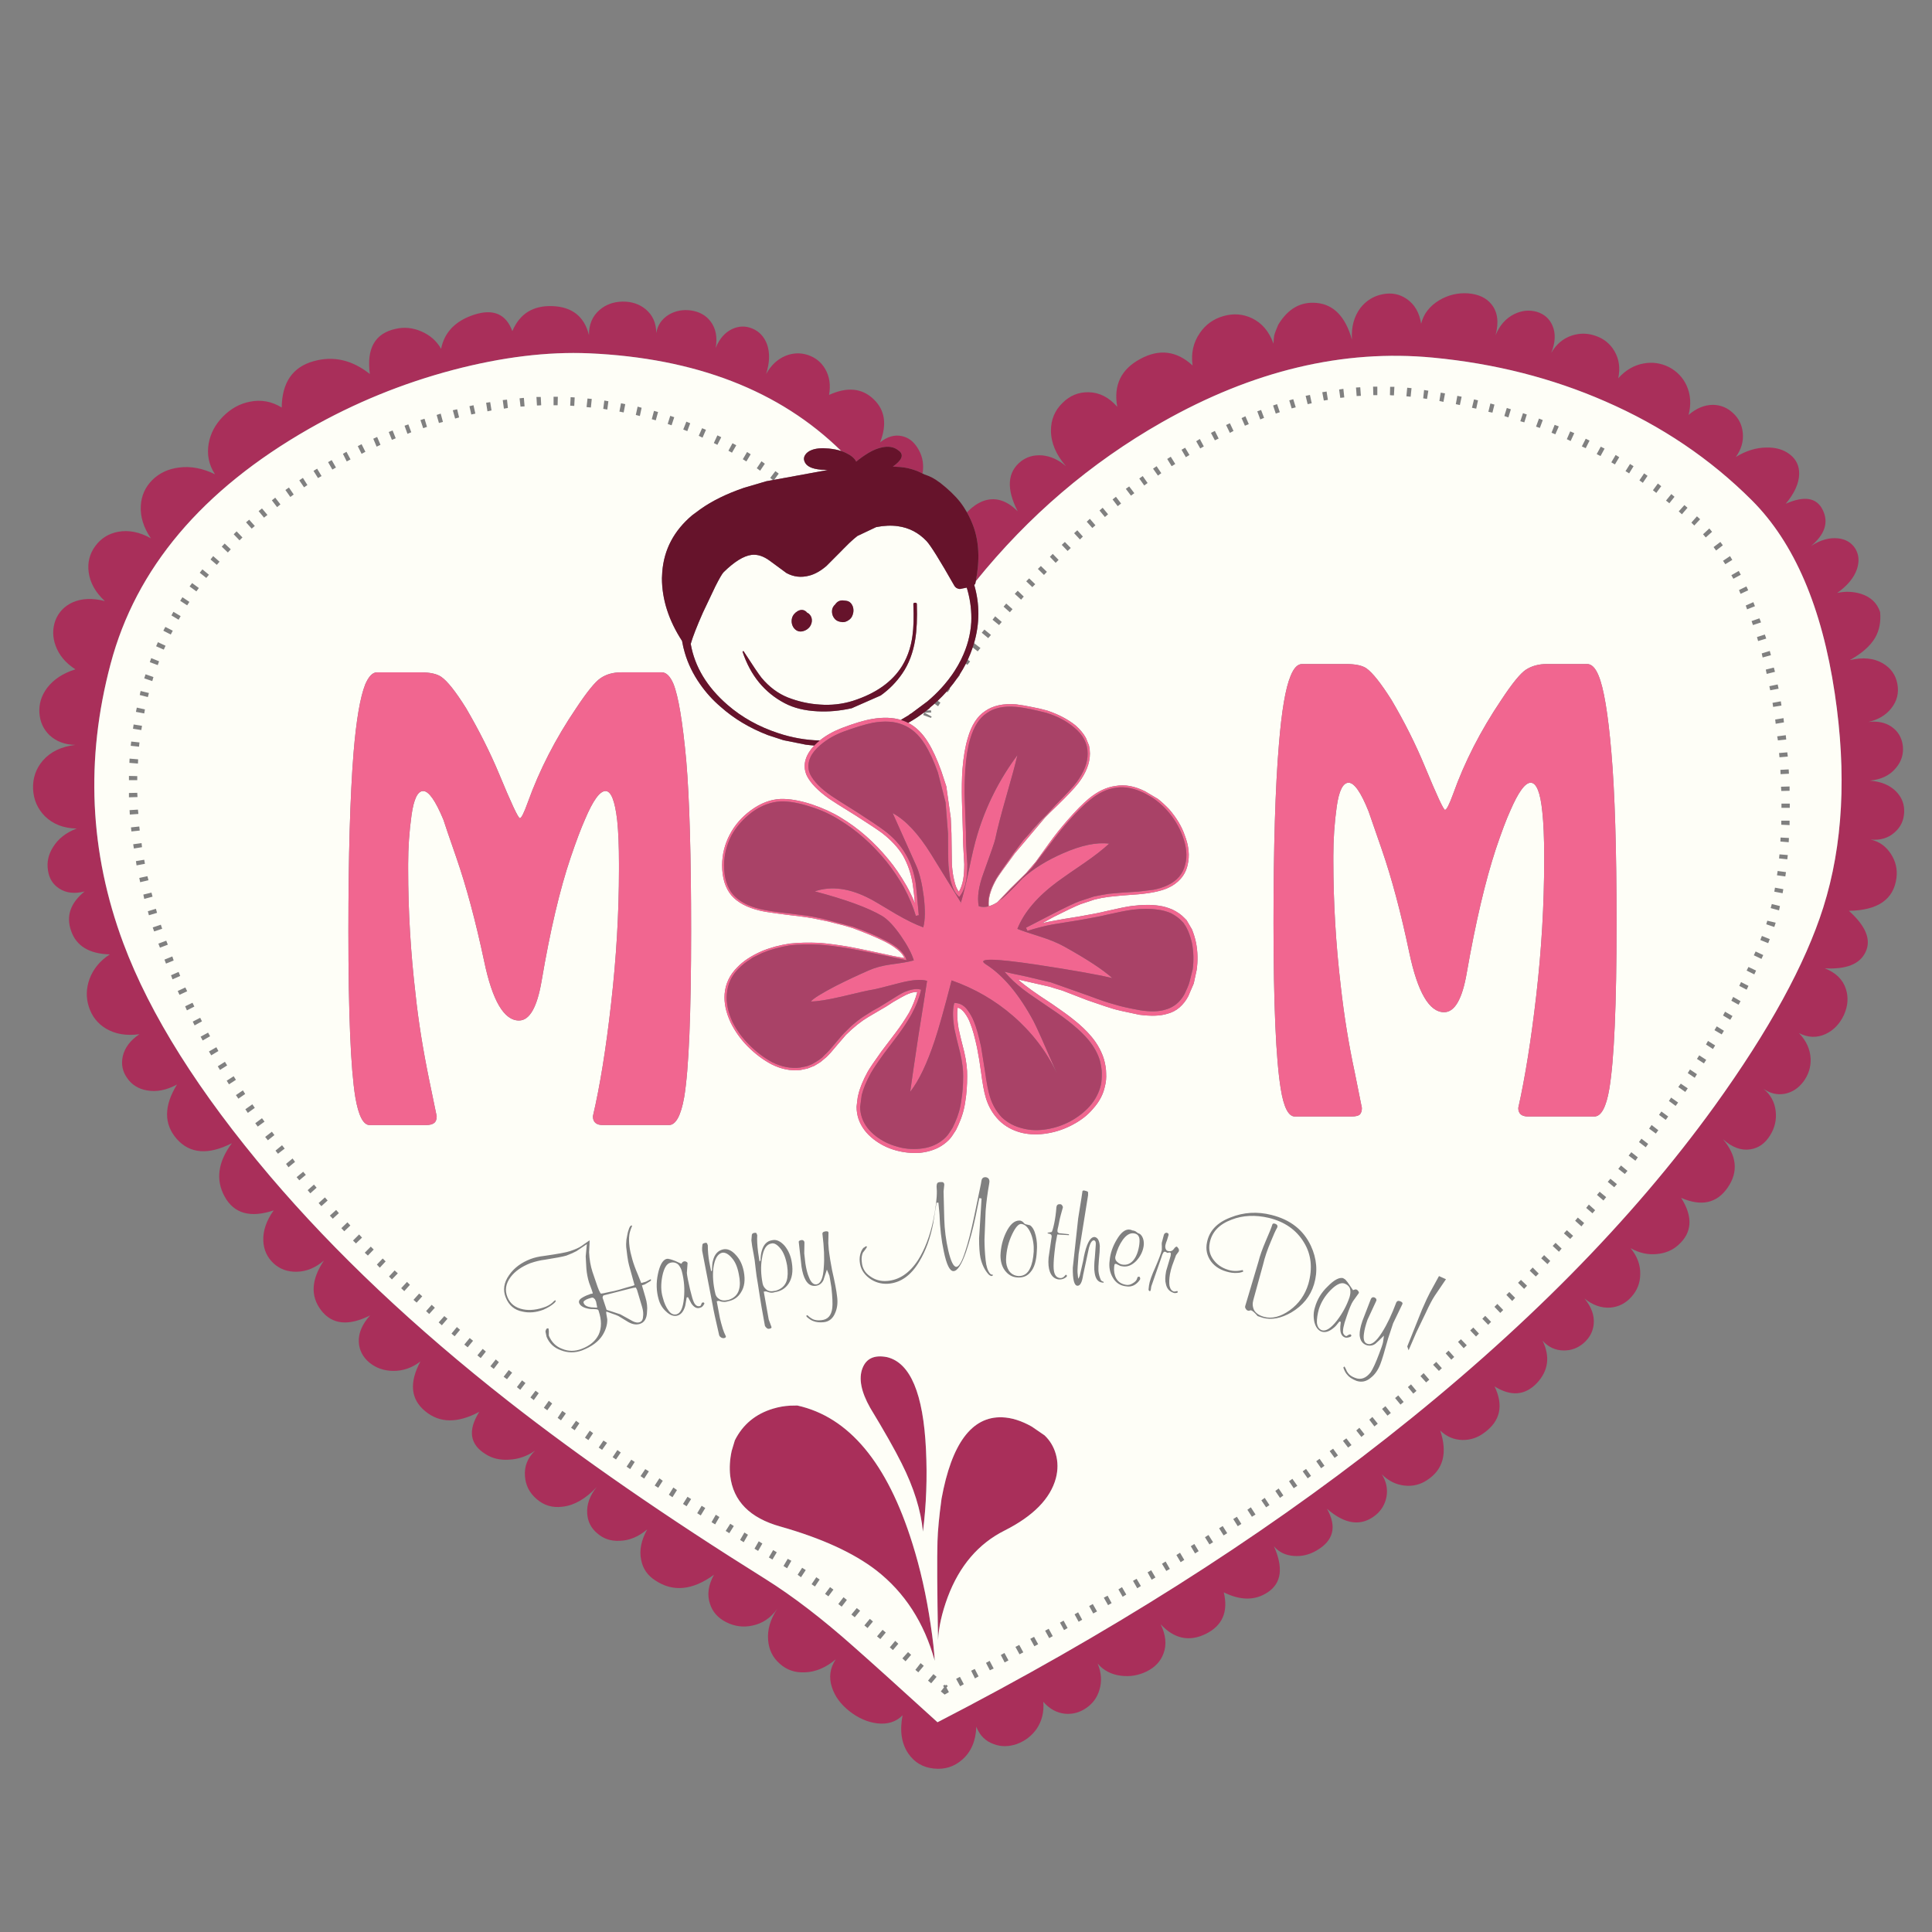 <?xml version="1.0" encoding="utf-8"?>
<!-- Generator: Adobe Illustrator 16.0.0, SVG Export Plug-In . SVG Version: 6.00 Build 0)  -->
<!DOCTYPE svg PUBLIC "-//W3C//DTD SVG 1.1//EN" "http://www.w3.org/Graphics/SVG/1.1/DTD/svg11.dtd">
<svg version="1.1" id="Layer_1" xmlns="http://www.w3.org/2000/svg" xmlns:xlink="http://www.w3.org/1999/xlink" x="0px" y="0px"
	 width="300px" height="300px" viewBox="0 0 300 300" enable-background="new 0 0 300 300" xml:space="preserve">
<rect x="0" y="0" width="300" height="300" fill="#808080" stroke="none"/>
<g>
	<path fill="#A92F5A" d="M143.245,73.524l-0.257-0.128c-1.031-0.493-2.102-0.785-3.211-0.877l-1.133-0.069
		c1.359-0.959,1.711-1.748,1.054-2.364l-0.394-0.296c-0.611-0.4-1.356-0.515-2.236-0.345c-0.742,0.138-1.5,0.443-2.276,0.917
		c-0.735,0.459-1.35,0.899-1.842,1.32c-0.236-0.505-0.772-0.959-1.606-1.36c-0.219-0.108-0.459-0.206-0.719-0.291
		c-9.56-9.382-22.613-14.438-39.16-15.166c-6.469-0.276-13.506,0.584-21.112,2.581c-7.861,2.076-15.319,5.123-22.373,9.143
		c-16.616,9.497-26.888,21.67-30.815,36.52c-3.934,14.797-3.274,29.246,1.98,43.347c4.144,11.099,11.743,23.164,22.796,36.194
		c10.121,11.888,22.452,23.531,36.993,34.935c11.198,8.772,24.507,17.979,39.928,27.613c4.263,2.673,8.827,6.174,13.693,10.502
		c2.792,2.463,7.129,6.373,13.014,11.733c26.363-13.597,49.619-28.317,69.769-44.166c21.104-16.59,38.063-33.758,50.883-51.504
		c8.473-11.756,14.104-22.043,16.896-30.865c3.054-9.673,3.648-20.747,1.781-33.219c-1.996-13.405-6.287-23.401-12.875-29.988
		c-6.449-6.443-14.034-11.562-22.756-15.359c-8.283-3.625-17.205-5.891-26.769-6.797c-13.942-1.327-27.978,2.023-42.104,10.049
		c-11.063,6.297-20.688,14.521-28.875,24.673c0.649-3.276,0.516-6.147-0.403-8.615c-0.274-0.734-0.597-1.429-0.965-2.083
		c0.766-0.805,1.578-1.381,2.433-1.729c1.885-0.716,3.701-0.191,5.448,1.576c-1.794-3.514-1.619-6.108,0.521-7.783
		c0.906-0.696,1.987-1.001,3.242-0.917c1.326,0.119,2.57,0.68,3.732,1.685c-1.557-1.793-2.334-3.642-2.334-5.546
		c0-1.682,0.594-3.104,1.781-4.266c1.137-1.143,2.483-1.701,4.039-1.674c1.682,0.02,3.174,0.775,4.475,2.266
		c-0.604-3.35,0.585-5.826,3.564-7.428c2.949-1.609,5.658-1.274,8.129,1.004c-0.257-1.904,0.118-3.579,1.123-5.024
		c0.898-1.327,2.131-2.21,3.694-2.65c1.556-0.44,3.033-0.322,4.433,0.354c1.537,0.742,2.645,2.056,3.319,3.941
		c0.021-0.558,0.054-0.966,0.099-1.222c0.094-0.394,0.303-0.966,0.631-1.714c1.511-2.509,3.511-3.639,6-3.389
		c2.635,0.256,4.449,2.154,5.449,5.694c-0.119-1.931,0.312-3.56,1.288-4.886c0.907-1.163,2.06-1.882,3.458-2.158
		c1.399-0.283,2.653-0.04,3.764,0.729c1.215,0.834,1.961,2.115,2.236,3.842c0.374-1.517,1.307-2.729,2.799-3.635
		c1.371-0.814,2.848-1.175,4.422-1.083c1.655,0.119,2.892,0.69,3.705,1.714c0.953,1.182,1.162,2.775,0.631,4.778
		c0.623-1.51,1.576-2.591,2.856-3.241c1.169-0.585,2.345-0.713,3.527-0.385c1.161,0.348,1.976,1.057,2.442,2.128
		c0.53,1.208,0.473,2.627-0.178,4.256c0.773-1.346,1.835-2.242,3.182-2.689c1.256-0.414,2.513-0.391,3.773,0.069
		c1.255,0.446,2.207,1.228,2.855,2.344c0.724,1.229,0.92,2.634,0.592,4.217c1.123-1.254,2.427-2.02,3.91-2.295
		c1.373-0.256,2.689-0.072,3.951,0.551c1.254,0.657,2.17,1.613,2.748,2.867c0.633,1.392,0.736,2.916,0.314,4.571
		c1.21-1.044,2.477-1.566,3.803-1.566c1.189,0.02,2.229,0.45,3.114,1.291c0.88,0.814,1.379,1.826,1.496,3.034
		c0.14,1.327-0.224,2.584-1.082,3.773c1.556-0.959,3.129-1.448,4.718-1.468c1.485-0.046,2.717,0.315,3.695,1.083
		c0.979,0.762,1.453,1.783,1.428,3.064c-0.046,1.445-0.742,2.972-2.088,4.581c2.902-1.281,4.82-0.956,5.753,0.976
		c0.933,1.924,0.329,3.783-1.813,5.575c1.445-0.926,2.83-1.32,4.156-1.182c1.184,0.118,2.08,0.64,2.691,1.566
		c0.576,0.934,0.669,2.004,0.273,3.212c-0.466,1.353-1.49,2.588-3.072,3.704c1.255-0.276,2.488-0.229,3.703,0.138
		c1.511,0.486,2.5,1.429,2.966,2.827c0.138,1.511-0.118,2.838-0.769,3.98c-0.748,1.281-2.064,2.444-3.949,3.488
		c2.028-0.486,3.739-0.322,5.131,0.493c1.262,0.741,2.017,1.813,2.268,3.211c0.256,1.393-0.057,2.647-0.938,3.764
		c-0.84,1.07-2.024,1.78-3.557,2.128c1.395-0.158,2.564,0.076,3.518,0.7c1.052,0.702,1.658,1.704,1.824,3.004
		c0.137,1.301-0.226,2.454-1.086,3.458c-0.933,1.137-2.281,1.787-4.049,1.951c1.787,0.138,3.169,0.719,4.146,1.744
		c0.869,0.913,1.266,1.996,1.191,3.25c-0.07,1.235-0.561,2.246-1.467,3.035c-0.979,0.887-2.223,1.261-3.732,1.124
		c1.326,0.295,2.373,1.037,3.142,2.226c0.743,1.143,1.032,2.377,0.866,3.705c-0.412,3.35-2.875,5.061-7.389,5.133
		c2.647,2.371,3.508,4.508,2.582,6.414c-0.887,1.865-2.994,2.702-6.326,2.511c1.723,0.677,2.814,1.749,3.281,3.211
		c0.422,1.308,0.314,2.656-0.314,4.05c-0.649,1.372-1.59,2.353-2.817,2.937c-1.372,0.631-2.759,0.584-4.157-0.139
		c1.137,1.184,1.74,2.509,1.813,3.979c0.045,1.302-0.329,2.486-1.122,3.558c-0.789,1.045-1.766,1.675-2.928,1.892
		c-1.143,0.203-2.234-0.056-3.279-0.777c1.09,0.886,1.72,2.017,1.893,3.389c0.176,1.372-0.115,2.663-0.878,3.872
		c-0.769,1.233-1.782,1.946-3.044,2.137c-1.419,0.229-2.838-0.295-4.257-1.575c2.169,2.58,2.414,5.084,0.739,7.508
		c-1.674,2.441-4.084,2.978-7.231,1.604c1.866,2.955,1.716,5.399-0.452,7.33c-0.906,0.813-2.01,1.276-3.311,1.39
		c-1.398,0.145-2.762-0.158-4.088-0.906c1.044,1.262,1.544,2.623,1.496,4.088c-0.02,1.326-0.473,2.479-1.358,3.457
		c-0.881,1-1.96,1.558-3.241,1.677c-1.398,0.11-2.748-0.354-4.05-1.399c1.07,1.301,1.547,2.614,1.429,3.94
		c-0.11,1.188-0.646,2.188-1.604,3.005c-0.906,0.768-1.94,1.141-3.104,1.113c-1.279-0.021-2.359-0.529-3.24-1.527
		c1.203,2.482,0.91,4.68-0.877,6.592c-1.838,1.93-4.029,2.104-6.57,0.521c1.426,2.981,0.89,5.38-1.605,7.192
		c-1.02,0.769-2.146,1.143-3.379,1.123c-1.326-0.027-2.479-0.517-3.457-1.47c1.161,3.509,0.475,6.08-2.061,7.714
		c-1.044,0.696-2.207,0.977-3.487,0.838c-1.325-0.145-2.502-0.729-3.526-1.753c0.696,1.097,0.941,2.249,0.738,3.457
		c-0.216,1.163-0.775,2.118-1.675,2.867c-2.239,1.813-4.767,1.487-7.576-0.976c1.584,2.816,1.025,4.99-1.674,6.521
		c-1.097,0.632-2.25,0.899-3.459,0.81c-1.308-0.092-2.341-0.596-3.103-1.508c1.483,3.33,1.178,5.703-0.916,7.121
		c-1.951,1.327-4.239,1.342-6.867,0.04c0.717,3.021-0.217,5.173-2.797,6.453c-2.582,1.261-4.922,0.759-7.016-1.507
		c0.814,1.654,0.967,3.168,0.453,4.541c-0.439,1.215-1.314,2.148-2.619,2.797c-1.281,0.625-2.617,0.846-4.011,0.661
		c-1.491-0.19-2.69-0.817-3.596-1.882c0.584,1.419,0.676,2.777,0.274,4.078c-0.348,1.188-1.033,2.131-2.059,2.826
		c-1.02,0.703-2.125,0.996-3.32,0.877c-1.273-0.138-2.388-0.754-3.34-1.852c0.139,1.583-0.21,2.992-1.044,4.227
		c-0.774,1.092-1.8,1.869-3.073,2.336c-1.281,0.438-2.479,0.438-3.597,0c-1.261-0.44-2.157-1.338-2.688-2.69
		c-0.072,2.214-0.808,3.925-2.208,5.133c-1.248,1.091-2.712,1.544-4.394,1.36c-1.675-0.164-2.988-0.934-3.94-2.307
		c-1.071-1.557-1.373-3.543-0.906-5.959c-1.005,1.023-2.322,1.44-3.951,1.25c-1.484-0.184-2.902-0.802-4.255-1.852
		c-1.393-1.091-2.312-2.335-2.758-3.734c-0.513-1.557-0.315-3.008,0.591-4.354c-1.556,1.301-3.163,1.975-4.817,2.02
		c-1.51,0.072-2.801-0.371-3.872-1.33c-1.09-0.951-1.695-2.174-1.813-3.664c-0.138-1.603,0.329-3.217,1.399-4.848
		c-0.998,1.398-2.279,2.26-3.842,2.581c-1.418,0.304-2.768,0.128-4.049-0.521c-1.3-0.65-2.147-1.606-2.542-2.866
		c-0.472-1.394-0.265-2.894,0.621-4.503c-3.33,2.424-6.367,2.716-9.112,0.876c-1.208-0.769-1.941-1.839-2.197-3.212
		c-0.302-1.465,0.013-3.033,0.946-4.709c-1.346,1.137-2.765,1.728-4.256,1.773c-1.373,0.072-2.535-0.312-3.487-1.152
		c-0.979-0.809-1.504-1.842-1.576-3.104c-0.092-1.393,0.397-2.755,1.468-4.088c-1.701,1.818-3.458,2.833-5.271,3.044
		c-1.557,0.21-2.907-0.185-4.049-1.183c-1.116-0.959-1.721-2.147-1.813-3.566c-0.118-1.511,0.404-2.827,1.566-3.951
		c-1.235,0.867-2.584,1.334-4.049,1.399c-1.372,0.093-2.571-0.187-3.596-0.837c-2.489-1.512-2.827-3.708-1.015-6.592
		c-3.349,1.793-6.141,1.769-8.374-0.078c-2.279-1.858-2.535-4.439-0.768-7.742c-1.3,0.997-2.719,1.486-4.256,1.467
		c-1.418-0.025-2.64-0.456-3.665-1.29c-1.025-0.86-1.573-1.921-1.646-3.182c-0.065-1.394,0.519-2.775,1.754-4.148
		c-3.376,1.695-5.914,1.425-7.615-0.808c-1.675-2.207-1.524-4.777,0.453-7.715c-1.327,1.144-2.746,1.725-4.256,1.744
		c-1.398,0.026-2.584-0.403-3.556-1.291c-1.004-0.933-1.54-2.095-1.606-3.486c-0.072-1.557,0.463-3.139,1.606-4.748
		c-3.632,1.209-6.17,0.488-7.615-2.157c-1.418-2.588-1.044-5.347,1.123-8.274c-3.658,1.857-6.509,1.638-8.551-0.66
		c-2.023-2.307-2.013-5.125,0.029-8.453c-1.648,0.887-3.208,1.188-4.68,0.906c-1.32-0.23-2.341-0.871-3.063-1.922
		c-0.723-1.023-0.946-2.15-0.67-3.379c0.302-1.326,1.163-2.467,2.582-3.418c-2.023,0.275-3.757-0.017-5.203-0.878
		c-1.3-0.786-2.183-1.913-2.649-3.379c-0.46-1.426-0.424-2.87,0.108-4.334c0.584-1.557,1.632-2.824,3.143-3.803
		c-3.192-0.091-5.192-1.304-6-3.635c-0.821-2.299-0.125-4.344,2.088-6.138c-1.563,0.394-2.876,0.243-3.941-0.454
		c-0.979-0.63-1.56-1.563-1.743-2.798c-0.21-1.28,0.056-2.498,0.798-3.655c0.794-1.287,2.016-2.243,3.665-2.866
		c-2.023-0.026-3.675-0.667-4.955-1.921c-1.143-1.164-1.75-2.571-1.823-4.227c-0.066-1.675,0.437-3.14,1.507-4.394
		c1.188-1.374,2.877-2.188,5.063-2.444c-1.629-0.026-2.968-0.528-4.02-1.507c-0.952-0.926-1.474-2.076-1.566-3.448
		c-0.092-1.399,0.303-2.692,1.183-3.881c1.005-1.327,2.473-2.293,4.403-2.897c-1.511-0.972-2.535-2.194-3.073-3.665
		c-0.486-1.347-0.496-2.66-0.03-3.94c0.506-1.281,1.398-2.214,2.679-2.798c1.418-0.624,3.084-0.689,4.995-0.197
		c-1.464-1.354-2.302-2.857-2.512-4.512c-0.19-1.484,0.148-2.821,1.015-4.009c0.88-1.209,2.065-1.954,3.557-2.237
		c1.655-0.302,3.353,0.036,5.093,1.015c-1.143-1.675-1.665-3.363-1.567-5.063c0.092-1.557,0.683-2.883,1.774-3.98
		c1.097-1.09,2.482-1.741,4.157-1.95c1.813-0.237,3.674,0.111,5.586,1.044c-0.953-1.465-1.277-3.057-0.976-4.778
		c0.276-1.563,1.018-2.958,2.226-4.187c1.215-1.235,2.614-2.003,4.197-2.305c1.72-0.348,3.359-0.046,4.916,0.906
		c0.046-3.888,1.698-6.286,4.956-7.192c3.074-0.86,5.983-0.196,8.729,1.99c-0.532-3.98,0.804-6.318,4.01-7.014
		c1.326-0.302,2.643-0.174,3.95,0.384c1.373,0.584,2.407,1.49,3.104,2.719c0.512-2.581,2.223-4.348,5.132-5.3
		c2.975-0.959,4.952-0.108,5.931,2.551c1.143-2.706,3.225-4,6.246-3.882c3.047,0.119,4.932,1.619,5.654,4.502
		c-0.02-1.629,0.516-2.919,1.606-3.872c0.979-0.86,2.177-1.304,3.596-1.33c1.418-0.02,2.617,0.375,3.596,1.183
		c1.097,0.912,1.646,2.147,1.646,3.704c0.204-1.228,0.854-2.181,1.95-2.857c1.024-0.604,2.164-0.824,3.418-0.66
		c1.307,0.184,2.322,0.742,3.044,1.675c0.833,1.07,1.109,2.453,0.827,4.147c0.565-1.418,1.416-2.397,2.552-2.936
		c1.044-0.486,2.092-0.509,3.143-0.069c1.07,0.447,1.829,1.264,2.275,2.453c0.46,1.327,0.411,2.86-0.148,4.601
		c0.769-1.373,1.78-2.315,3.035-2.827c1.169-0.466,2.335-0.502,3.498-0.109c1.163,0.401,2.045,1.124,2.649,2.168
		c0.67,1.163,0.867,2.501,0.591,4.019c2.817-1.287,5.123-1.067,6.916,0.66c1.767,1.675,2.105,3.908,1.015,6.699
		c1.11-0.88,2.223-1.205,3.34-0.975c1.024,0.21,1.852,0.828,2.482,1.852c0.651,1.024,0.93,2.141,0.838,3.35
		C143.314,73.121,143.285,73.325,143.245,73.524z M135.117,218.6c-1.412-2.504-1.809-4.55-1.192-6.14
		c0.591-1.536,1.866-2.11,3.823-1.724c3.612,0.88,5.625,5.66,6.038,14.344c0.211,4.341,0.053,8.594-0.472,12.758
		c-0.309-3.304-1.413-6.841-3.311-10.609C138.946,225.1,137.317,222.225,135.117,218.6z M120.064,218.727
		c0.854-0.256,1.734-0.41,2.64-0.463l1.104-0.021c8.012,1.772,13.969,8.915,17.87,21.428c1.229,3.901,2.174,8.106,2.837,12.62
		c0.341,2.266,0.552,4.131,0.631,5.595c-1.642-5.931-4.67-10.612-9.083-14.049c-3.54-2.726-8.511-4.994-14.916-6.808
		c-4.708-1.319-7.296-3.942-7.763-7.871c-0.137-1.229-0.062-2.512,0.227-3.852l0.493-1.646
		C115.339,221.191,117.326,219.547,120.064,218.727z M160.219,221.523l1.971,1.351c0.834,0.787,1.416,1.746,1.744,2.877
		c0.354,1.228,0.36,2.492,0.021,3.792c-0.854,3.165-3.509,5.871-7.96,8.117c-4.072,2.043-7.018,5.49-8.837,10.345
		c-0.9,2.437-1.399,4.66-1.498,6.669c-0.138-7.67-0.167-12.779-0.089-15.328c0.046-1.688,0.257-3.897,0.631-6.631
		c1.569-8.576,4.703-12.79,9.398-12.639C157.068,220.128,158.609,220.611,160.219,221.523z"/>
	<path fill="#FEFEF7" d="M139.91,111.793c-1.282-0.394-2.781-0.445-4.497-0.153c-1.229,0.209-2.811,0.687-4.749,1.429
		c-1.316,0.517-2.44,1.156-3.374,1.916c-2.18-0.058-4.326-0.436-6.438-1.138c-3.021-0.992-5.645-2.453-7.872-4.384
		c-3.198-2.772-5.106-5.931-5.723-9.477c0.309-1.084,0.936-2.696,1.881-4.837l1.94-4.088c0.637-1.261,1.068-2,1.291-2.216
		c1.655-1.622,3.094-2.516,4.315-2.68c0.919-0.118,1.875,0.19,2.867,0.926l2.571,1.892c1.104,0.604,2.282,0.739,3.537,0.404
		c0.874-0.223,1.764-0.723,2.67-1.498l2.344-2.354c0.095-0.1,0.189-0.196,0.281-0.291c0.33-0.34,0.64-0.648,0.931-0.926
		c0.468-0.444,0.885-0.806,1.251-1.088l2.916-1.379c1.223-0.241,2.356-0.287,3.398-0.138c1.719,0.241,3.193,1.01,4.423,2.305
		c0.644,0.69,2.076,2.988,4.295,6.896c0.17,0.322,0.459,0.506,0.867,0.552l1.084-0.217c0.057,0.19,0.112,0.38,0.162,0.571
		c0.429,1.597,0.607,3.196,0.537,4.798c-0.117,1.94-0.627,3.839-1.532,5.694c-0.023,0.048-0.046,0.098-0.069,0.148
		c-0.144,0.286-0.296,0.572-0.458,0.857c-0.168,0.292-0.343,0.582-0.527,0.867c-0.125,0.193-0.253,0.384-0.384,0.572
		c-0.373,0.534-0.775,1.052-1.207,1.556c-0.148,0.173-0.299,0.344-0.453,0.512c-0.663,0.726-1.388,1.422-2.177,2.089l-2.473,1.842
		l-0.295,0.177l-0.108,0.108l-1.222,0.729c0.014,0,0.03,0,0.05,0C139.945,111.776,139.927,111.784,139.91,111.793z M130.625,70.032
		c-0.551-0.181-1.191-0.308-1.921-0.379c-1.156-0.112-2.065-0.026-2.729,0.256c-0.421,0.171-0.732,0.411-0.936,0.719
		c-0.224,0.335-0.263,0.677-0.118,1.025c0.27,0.735,1.126,1.163,2.571,1.28l1.054,0.049l-8.334,1.527l0.709-0.966l-0.522-0.384
		l-0.798,1.044l0.419,0.34l-1.01,0.182l-3.517,1.035c-2.673,0.919-4.913,2.02-6.719,3.3l-1.261,0.927
		c-2.857,2.397-4.417,5.349-4.679,8.856l-0.049,0.936c0.007,3.304,1.047,6.552,3.123,9.743l0.029,0.139
		c0.092,0.552,0.227,1.123,0.404,1.714c0.493,1.687,1.277,3.3,2.354,4.836c0.926,1.333,1.997,2.516,3.212,3.547
		c2.062,1.838,4.508,3.303,7.339,4.394l2.414,0.788l3.438,0.689c0.444,0.059,0.889,0.105,1.334,0.139
		c-0.646,0.687-1.084,1.393-1.315,2.118c-0.276,0.86-0.217,1.72,0.177,2.581c0.578,1.143,1.73,2.329,3.458,3.556
		c0.394,0.282,1.776,1.156,4.147,2.621c2.003,1.28,3.353,2.177,4.049,2.689c1.418,1.098,2.502,2.259,3.251,3.488
		c0.769,1.352,1.28,2.853,1.537,4.501c0.111,0.723,0.226,1.714,0.345,2.975c-0.375-0.933-0.814-1.852-1.32-2.758
		c-0.959-1.655-1.892-3.018-2.797-4.088c-2.188-2.672-4.654-4.837-7.399-6.492c-1.281-0.789-2.782-1.474-4.502-2.059
		c-1.858-0.605-3.487-0.883-4.886-0.837c-1.563,0.072-3.1,0.667-4.61,1.783c-1.393,1.024-2.473,2.269-3.241,3.733
		c-0.795,1.511-1.192,3.103-1.192,4.778c0,1.977,0.489,3.546,1.467,4.708c0.953,1.078,2.395,1.85,4.325,2.316
		c0.589,0.149,1.481,0.299,2.675,0.453c0.402,0.058,0.833,0.116,1.291,0.172c0.143,0.019,0.287,0.037,0.434,0.054
		c0.331,0.043,0.672,0.085,1.024,0.124c0.17,0.018,0.334,0.037,0.493,0.054c0.836,0.106,1.297,0.167,1.384,0.187
		c0.531,0.066,1.333,0.216,2.403,0.453c0.539,0.092,1.33,0.279,2.375,0.563c0.538,0.111,1.33,0.331,2.375,0.659
		c1.885,0.696,3.385,1.313,4.502,1.852c0.886,0.414,1.595,0.821,2.127,1.222c0.749,0.533,1.225,1.063,1.429,1.596
		c-0.972-0.158-2.391-0.447-4.255-0.867c-1.951-0.42-3.429-0.723-4.434-0.907c-1.675-0.282-3.176-0.479-4.502-0.591
		c-1.74-0.072-3.264-0.036-4.571,0.107c-1.583,0.231-3.047,0.625-4.394,1.183c-1.629,0.716-2.896,1.554-3.803,2.512
		c-1.169,1.162-1.823,2.536-1.961,4.119c-0.111,1.398,0.204,2.886,0.946,4.463c0.676,1.371,1.559,2.605,2.649,3.704
		c1.163,1.161,2.385,2.081,3.665,2.758c1.511,0.763,3.002,1.063,4.473,0.906l1.152-0.246l1.045-0.414
		c0.63-0.375,0.968-0.584,1.015-0.631l0.867-0.729c0.42-0.4,0.933-0.972,1.537-1.715c0.723-0.859,1.212-1.432,1.468-1.713
		c1.188-1.184,2.351-2.111,3.487-2.788c0.164-0.093,0.817-0.478,1.96-1.153c0.44-0.229,1.081-0.627,1.922-1.19
		c0.998-0.579,1.648-0.938,1.95-1.084c0.723-0.349,1.317-0.499,1.783-0.454c-0.282,1.07-0.703,2.133-1.261,3.184
		c-0.65,1.098-1.336,2.121-2.059,3.073l-2.266,2.995c-1.071,1.49-1.78,2.538-2.128,3.143c-0.722,1.326-1.202,2.502-1.438,3.526
		c-0.065,0.211-0.121,0.524-0.167,0.946l-0.109,0.943c0,0.672,0.105,1.32,0.316,1.951c0.44,1.209,1.218,2.243,2.334,3.104
		c1.024,0.795,2.164,1.366,3.418,1.714c1.261,0.349,2.532,0.477,3.813,0.385c1.464-0.164,2.686-0.607,3.665-1.33
		c0.604-0.439,1.058-0.906,1.359-1.398l0.523-0.799l0.413-0.877c0.539-1.183,0.89-2.402,1.054-3.664
		c0.184-1.117,0.276-2.385,0.276-3.803c0.026-1.07-0.125-2.328-0.453-3.773c-0.42-1.621-0.713-2.83-0.877-3.625
		c-0.229-1.354-0.276-2.445-0.138-3.28c0.375,0.093,0.735,0.371,1.083,0.838c0.395,0.532,0.687,1.08,0.877,1.646
		c0.321,0.762,0.67,2.006,1.044,3.733c0.257,1.302,0.468,2.591,0.631,3.872c0.229,1.768,0.474,3.07,0.729,3.91
		c0.4,1.347,1.076,2.51,2.029,3.486c0.951,0.953,2.138,1.606,3.557,1.963c1.3,0.295,2.648,0.316,4.048,0.066
		c1.301-0.217,2.567-0.648,3.804-1.3c1.327-0.696,2.387-1.521,3.182-2.474c0.998-1.096,1.627-2.281,1.883-3.557
		c0.162-0.604,0.223-1.279,0.178-2.029c0-0.584-0.105-1.271-0.314-2.059c-0.375-1.255-1.017-2.43-1.922-3.527
		c-0.77-0.933-1.733-1.853-2.896-2.758c-0.649-0.531-1.722-1.312-3.213-2.334c-1.472-0.959-2.554-1.691-3.25-2.197
		c-0.788-0.56-1.484-1.106-2.089-1.646l4.926,1.124c0.413,0.139,1.064,0.334,1.951,0.592l3.871,1.496
		c2.352,0.814,3.678,1.258,3.979,1.33c0.513,0.165,1.886,0.477,4.118,0.938c1.792,0.234,3.225,0.188,4.295-0.139
		c0.741-0.185,1.393-0.52,1.95-1.006c0.558-0.492,1.013-1.076,1.358-1.754l0.838-1.95l0.453-2.088
		c0.211-1.446,0.178-2.867-0.099-4.266c-0.146-0.696-0.354-1.383-0.631-2.059l-0.837-1.429l-0.385-0.384
		c-0.438-0.466-1.045-0.887-1.813-1.262c-0.703-0.302-1.39-0.499-2.06-0.591c-1.215-0.184-2.637-0.17-4.266,0.04
		c-0.723,0.091-2.096,0.371-4.117,0.837c-0.604,0.164-1.955,0.43-4.049,0.798c-1.84,0.283-3.213,0.516-4.119,0.699
		c-0.558,0.092-1.104,0.21-1.636,0.355c0.742-0.4,1.36-0.739,1.853-1.015c1.978-0.998,3.359-1.652,4.147-1.96l2.196-0.729
		c0.749-0.185,1.495-0.322,2.236-0.414c1.006-0.125,2.541-0.256,4.609-0.395c2.023-0.184,3.549-0.519,4.571-1.004
		c0.741-0.329,1.383-0.795,1.921-1.399c0.532-0.605,0.893-1.314,1.074-2.128c0.354-1.419,0.203-2.969-0.453-4.65
		c-0.459-1.346-1.262-2.683-2.403-4.009c-0.577-0.605-1.159-1.14-1.743-1.606l-1.99-1.183c-1.629-0.814-3.152-1.094-4.571-0.837
		c-1.418,0.184-2.813,0.843-4.187,1.979c-0.906,0.749-2,1.855-3.281,3.32c-1.023,1.163-1.989,2.375-2.896,3.635l-2.028,2.818
		l-1.498,1.753l-2.482,2.443c-0.771,0.813-1.441,1.513-2.004,2.104c-0.463,0.3-0.908,0.509-1.335,0.625
		c-0.112-1.232,0.291-2.645,1.212-4.236c0.302-0.505,1.244-1.829,2.827-3.971l4.747-5.625c0.375-0.394,0.955-0.961,1.744-1.704
		c1.656-1.609,2.785-2.807,3.39-3.596c1.188-1.563,1.782-3.086,1.782-4.571l-0.038-0.669l-0.108-0.592l-0.482-1.182
		c-0.375-0.677-0.909-1.32-1.605-1.931c-1.188-0.953-2.645-1.718-4.363-2.295c-0.724-0.21-1.527-0.398-2.414-0.562
		c-0.77-0.165-1.58-0.303-2.434-0.414c-1.984-0.164-3.593,0.185-4.827,1.044c-1.229,0.815-2.122,2.2-2.68,4.158
		c-0.4,1.28-0.68,2.906-0.837,4.876c-0.099,1.373-0.125,3.014-0.08,4.926c0.027,1.089,0.076,2.732,0.148,4.925
		c0,1.09,0.069,2.719,0.208,4.886c0,0.933-0.056,1.734-0.168,2.403c-0.144,0.75-0.367,1.376-0.67,1.882
		c-0.329-0.414-0.571-1.018-0.729-1.813c-0.145-0.512-0.263-1.303-0.355-2.374c-0.026-2.141-0.049-3.756-0.068-4.846
		c-0.072-1.583-0.108-2.397-0.108-2.443l-0.69-4.886l-0.778-2.374c-0.669-1.859-1.356-3.351-2.059-4.473
		c-0.848-1.384-1.873-2.389-3.073-3.014c0.485-0.279,0.958-0.571,1.419-0.877l0.808-0.571c0.059-0.042,0.118-0.085,0.177-0.128
		h0.069l-0.167,0.354l1.222,0.453l0.108-0.207l-1.104-0.601l1.034-0.03l-0.039-0.345l-0.67,0.035
		c0.161-0.124,0.321-0.25,0.482-0.379c-0.013-0.007-0.026-0.009-0.039-0.009l0.384-0.335l0.029-0.011
		c0.122-0.105,0.242-0.212,0.359-0.319l0.566,0.389l0.355-0.563l-0.424-0.285c0.492-0.466,0.955-0.942,1.389-1.428l0.148,0.108
		l0.394-0.561l-0.093-0.064c0.425-0.507,0.82-1.026,1.187-1.556l0.02,0.014l0.414-0.521l-0.059-0.049
		c0.358-0.555,0.685-1.123,0.98-1.704l0.232,0.187l0.423-0.532l-0.354-0.271c0.288-0.622,0.54-1.258,0.758-1.906l0.777,0.611
		l0.424-0.521l-0.989-0.759c0.89-3.048,0.897-6.066,0.024-9.054l0.157-0.128c0.031-0.145,0.062-0.287,0.089-0.429
		c8.188-10.152,17.813-18.376,28.875-24.673c14.127-8.025,28.161-11.375,42.104-10.049c9.563,0.907,18.483,3.172,26.769,6.797
		c8.721,3.797,16.307,8.916,22.756,15.359c6.588,6.587,10.879,16.583,12.875,29.988c1.866,12.472,1.271,23.545-1.781,33.219
		c-2.793,8.821-8.424,19.109-16.896,30.865c-12.818,17.746-29.779,34.914-50.883,51.505c-20.148,15.848-43.404,30.568-69.769,44.164
		c-5.884-5.359-10.222-9.271-13.014-11.732c-4.867-4.328-9.431-7.829-13.693-10.502c-15.421-9.635-28.73-18.84-39.928-27.613
		c-14.541-11.402-26.872-23.047-36.993-34.936c-11.054-13.029-18.652-25.095-22.796-36.193c-5.254-14.101-5.914-28.55-1.98-43.347
		c3.927-14.85,14.199-27.022,30.815-36.52c7.053-4.02,14.511-7.067,22.373-9.143c7.606-1.996,14.643-2.857,21.112-2.581
		C108.012,55.595,121.065,60.65,130.625,70.032z M24.386,141.746l-0.177-0.63l-1.251,0.384l0.167,0.621L24.386,141.746z
		 M23.687,139.234l-0.168-0.63l-1.261,0.306l0.139,0.67L23.687,139.234z M21.627,136.328l0.138,0.66l1.291-0.305l-0.167-0.631
		L21.627,136.328z M21.106,133.717l0.098,0.66l1.3-0.246l-0.108-0.631L21.106,133.717z M21.697,128.969l-0.069-0.631l-1.29,0.138
		l0.069,0.631L21.697,128.969z M22.051,131.55l-0.069-0.631l-1.3,0.177l0.108,0.661L22.051,131.55z M21.421,125.717l-1.3,0.08
		l0.039,0.689l1.33-0.098L21.421,125.717z M20.022,123.136v0.67l1.33-0.04l-0.04-0.66L20.022,123.136z M20.022,120.487v0.659h1.291
		v-0.63L20.022,120.487z M20.121,117.797l-0.03,0.66l1.33,0.108l0.029-0.659L20.121,117.797z M21.588,115.945l0.07-0.66
		l-1.281-0.138l-0.079,0.66L21.588,115.945z M21.943,113.364l0.108-0.66l-1.301-0.207l-0.098,0.66L21.943,113.364z M22.958,108.241
		l0.167-0.63l-1.291-0.316l-0.137,0.622L22.958,108.241z M22.396,110.783l0.108-0.63l-1.261-0.276l-0.137,0.66L22.396,110.783z
		 M23.647,105.758l0.177-0.63l-1.222-0.424l-0.207,0.63L23.647,105.758z M31.016,88.933l1.015,0.808l0.414-0.493L31.43,88.41
		L31.016,88.933z M34.09,87.218l-0.985-0.867l-0.414,0.522l0.976,0.837L34.09,87.218z M34.888,84.4l-0.453,0.483l0.946,0.906
		l0.454-0.492L34.888,84.4z M24.702,102.686l-1.222-0.494l-0.216,0.631l1.231,0.454L24.702,102.686z M24.239,100.35l1.191,0.522
		l0.276-0.601l-1.182-0.552L24.239,100.35z M25.677,97.346l-0.315,0.591l1.152,0.591l0.315-0.591L25.677,97.346z M26.928,95
		l-0.306,0.562l1.113,0.67l0.315-0.562L26.928,95z M27.982,93.296l1.083,0.7l0.345-0.532l-1.083-0.729L27.982,93.296z
		 M29.834,90.538L29.44,91.06l1.054,0.769l0.385-0.522L29.834,90.538z M39.084,82.085l0.483-0.414l-0.877-0.975l-0.483,0.414
		L39.084,82.085z M40.996,80.381l0.532-0.424l-0.847-1.004l-0.522,0.414L40.996,80.381z M42.739,77.278l-0.522,0.414l0.808,1.054
		l0.521-0.424L42.739,77.278z M44.316,76.086l0.768,1.084l0.522-0.385l-0.739-1.083L44.316,76.086z M36.74,82.509l-0.453,0.453
		l0.906,0.946l0.453-0.453L36.74,82.509z M47.035,74.204l-0.561,0.384l0.739,1.084l0.522-0.355L47.035,74.204z M53.25,70.47
		l0.591,1.183l0.591-0.315l-0.631-1.183L53.25,70.47z M51.507,71.445l-0.562,0.315l0.661,1.153l0.562-0.315L51.507,71.445z
		 M49.242,72.776L48.68,73.12l0.7,1.114l0.551-0.315L49.242,72.776z M58.482,69.357l0.601-0.285l-0.522-1.222l-0.601,0.276
		L58.482,69.357z M56.147,68.973l-0.592,0.305l0.592,1.192l0.591-0.315L56.147,68.973z M60.856,68.303l0.591-0.246l-0.483-1.212
		l-0.601,0.236L60.856,68.303z M62.817,66.106l0.454,1.261l0.591-0.246l-0.454-1.222L62.817,66.106z M65.92,65.022l-0.631,0.207
		l0.423,1.262l0.591-0.208L65.92,65.022z M68.432,64.225l-0.63,0.207l0.355,1.251l0.621-0.167L68.432,64.225z M76.324,63.732
		l-0.207-1.291l-0.631,0.099l0.207,1.33L76.324,63.732z M70.984,63.554l-0.67,0.148l0.354,1.291l0.621-0.177L70.984,63.554z
		 M73.525,62.924l-0.63,0.148l0.286,1.291l0.631-0.138L73.525,62.924z M234.607,63.554l-0.631-0.207l-0.385,1.251l0.631,0.217
		L234.607,63.554z M232.057,62.825l-0.63-0.177l-0.315,1.291l0.631,0.138L232.057,62.825z M228.568,63.318l0.66,0.138l0.275-1.291
		l-0.621-0.148L228.568,63.318z M226.293,61.466l-0.236,1.291l0.631,0.138l0.275-1.291L226.293,61.466z M224.382,61.082
		l-0.669-0.109l-0.207,1.291l0.631,0.139L224.382,61.082z M220.993,61.851l0.591,0.098l0.207-1.28l-0.66-0.108L220.993,61.851z
		 M218.512,60.205l-0.129,1.33l0.66,0.069l0.139-1.33L218.512,60.205z M215.83,61.358c0.139,0.026,0.345,0.039,0.621,0.039
		l0.068-1.33h-0.66L215.83,61.358z M213.211,60.038l0.038,1.32h0.621v-1.32H213.211z M211.318,61.466l-0.1-1.33l-0.658,0.039
		l0.099,1.32L211.318,61.466z M208.117,61.781l0.621-0.069l-0.139-1.33l-0.66,0.099L208.117,61.781z M198.305,62.756l-0.619,0.207
		l0.414,1.261l0.629-0.217L198.305,62.756z M203.409,61.328l-0.671,0.138l0.314,1.291l0.631-0.138L203.409,61.328z M205.32,60.905
		l0.244,1.291l0.631-0.099l-0.205-1.3L205.32,60.905z M200.816,61.988l-0.621,0.178l0.375,1.251l0.632-0.167L200.816,61.988z
		 M195.822,63.663l-0.592,0.207l0.463,1.261l0.592-0.246L195.822,63.663z M99.632,63.318l-0.62-0.177l-0.286,1.291l0.63,0.167
		L99.632,63.318z M97.09,62.756l-0.66-0.138l-0.247,1.291l0.66,0.138L97.09,62.756z M91.229,61.88l-0.148,1.33l0.67,0.069
		l0.138-1.33L91.229,61.88z M93.839,62.195l-0.167,1.291l0.63,0.108l0.167-1.291L93.839,62.195z M89.238,61.712l-0.63-0.039
		l-0.069,1.32l0.631,0.039L89.238,61.712z M85.958,61.604v1.32h0.631l0.029-1.32H85.958z M83.298,61.644l0.079,1.32
		c0.276,0,0.496-0.013,0.66-0.04l-0.069-1.28H83.298z M78.244,63.456l0.621-0.108l-0.138-1.291l-0.66,0.069L78.244,63.456z
		 M81.347,61.781l-0.669,0.069l0.147,1.291l0.631-0.04L81.347,61.781z M68.511,105.099c-0.676-0.466-1.747-0.7-3.211-0.7h-6.769
		c-0.676,0-1.284,0.627-1.822,1.881c-0.789,2.003-1.393,5.553-1.813,10.65c-0.532,6.699-0.798,15.927-0.798,27.683
		c0,12.749,0.358,21.333,1.074,25.752c0.492,2.89,1.238,4.334,2.236,4.334h8.728c0.604,0,1.044-0.118,1.32-0.354
		c0.236-0.211,0.354-0.55,0.354-1.016l-1.152-5.576c-0.999-4.865-1.708-9.313-2.128-13.339c-0.768-6.515-1.152-12.995-1.152-19.437
		v-0.838c0-2.535,0.174-5.05,0.522-7.545c0.348-2.509,0.953-3.764,1.813-3.764c0.861,0,1.909,1.488,3.143,4.462
		c0.164,0.54,0.828,2.483,1.99,5.833c1.563,4.512,3.005,9.875,4.325,16.087c1.281,6.167,3.087,9.251,5.418,9.251
		c1.649,0,2.821-2.06,3.517-6.177c1.327-7.816,2.831-14.204,4.512-19.162c0.86-2.535,1.603-4.502,2.226-5.902
		c1.235-2.929,2.295-4.394,3.182-4.394c0.861,0,1.465,1.523,1.813,4.571c0.184,1.72,0.275,3.967,0.275,6.738v0.838
		c0,6.771-0.407,13.716-1.221,20.834c-0.788,7.002-1.73,12.842-2.828,17.518c0,0.913,0.513,1.369,1.537,1.369h10.266
		c1.071,0,1.862-1.444,2.375-4.334c0.716-4.328,1.074-12.913,1.074-25.752c0-11.776-0.253-20.62-0.759-26.53
		c-0.558-6.029-1.221-9.996-1.99-11.901c-0.512-1.189-1.12-1.783-1.822-1.783H96.5c-1.28,0-2.361,0.302-3.241,0.906
		c-0.84,0.559-2.108,2.118-3.803,4.68c-3.192,4.703-5.694,9.576-7.506,14.62c-0.585,1.629-0.992,2.443-1.222,2.443
		c-0.256,0-1.327-2.28-3.211-6.837c-1.373-3.304-3.084-6.712-5.133-10.226C70.754,107.377,69.463,105.749,68.511,105.099z
		 M237.081,64.363l-0.593-0.207l-0.413,1.251l0.62,0.177L237.081,64.363z M267.551,87.08l0.355,0.531l1.084-0.669l-0.355-0.591
		L267.551,87.08z M266.084,84.952l0.393,0.532l1.045-0.808l-0.383-0.522L266.084,84.952z M241.406,65.968l-0.484,1.222l0.592,0.247
		l0.533-1.222L241.406,65.968z M239.109,66.451l0.453-1.222l-0.59-0.236l-0.455,1.251L239.109,66.451z M243.297,68.194l0.592,0.286
		l0.563-1.222l-0.631-0.276L243.297,68.194z M253.66,72.392l-0.553-0.345l-0.698,1.113l0.562,0.345L253.66,72.392z M251.436,70.993
		l-0.563-0.345l-0.669,1.143l0.563,0.326L251.436,70.993z M249.158,69.663l-0.592-0.306l-0.631,1.153l0.592,0.306L249.158,69.663z
		 M246.824,68.412l-0.592-0.286l-0.602,1.192l0.602,0.276L246.824,68.412z M265.424,82.056l-0.977,0.906l0.425,0.493l0.976-0.877
		L265.424,82.056z M262.636,81.149l0.452,0.453l0.907-0.976l-0.492-0.453L262.636,81.149z M260.674,79.406l0.493,0.453l0.868-1.015
		l-0.482-0.414L260.674,79.406z M257.434,75.081l-0.768,1.044l0.521,0.414l0.769-1.044L257.434,75.081z M255.1,74.973l0.729-1.083
		l-0.531-0.385l-0.729,1.084L255.1,74.973z M259.218,78.145l0.798-1.004l-0.492-0.424l-0.828,1.015L259.218,78.145z
		 M276.389,140.692l-1.262-0.315l-0.178,0.63l1.301,0.354L276.389,140.692z M276.802,138.702l0.109-0.63l-1.292-0.236l-0.107,0.62
		L276.802,138.702z M276.033,135.245l-0.107,0.669l1.301,0.178l0.098-0.67L276.033,135.245z M276.318,132.664l-0.068,0.63
		l1.279,0.138l0.08-0.66L276.318,132.664z M277.748,130.781l0.039-0.66l-1.301-0.069l-0.029,0.621L277.748,130.781z
		 M277.886,128.122v-0.69h-1.29v0.631L277.886,128.122z M277.915,125.442v-0.66h-1.29v0.66H277.915z M277.886,122.122l-1.329,0.04
		l0.039,0.66l1.29-0.029V122.122z M276.457,119.541l0.029,0.67l1.301-0.069l-0.039-0.67L276.457,119.541z M277.529,116.822
		l-1.279,0.108l0.068,0.66l1.291-0.108L277.529,116.822z M275.964,114.339l0.109,0.63l1.29-0.137l-0.068-0.67L275.964,114.339z
		 M277.008,112.172l-0.066-0.66l-1.291,0.216l0.078,0.66L277.008,112.172z M275.234,109.138l0.1,0.63l1.291-0.207l-0.1-0.66
		L275.234,109.138z M274.743,106.556l0.139,0.631l1.3-0.246l-0.147-0.661L274.743,106.556z M275.619,104.321l-0.178-0.661
		l-1.25,0.315l0.139,0.67L275.619,104.321z M274.989,101.739l-0.179-0.66l-1.25,0.385l0.139,0.63L274.989,101.739z M272.822,98.922
		l0.177,0.62l1.261-0.384l-0.216-0.63L272.822,98.922z M273.452,96.646l-0.247-0.631l-1.221,0.424l0.217,0.621L273.452,96.646z
		 M272.261,93.503l-1.183,0.523l0.208,0.591l1.221-0.483L272.261,93.503z M270.311,89.248l-0.315-0.592l-1.152,0.661l0.315,0.552
		L270.311,89.248z M270.271,92.212l1.19-0.551l-0.276-0.602l-1.151,0.562L270.271,92.212z M77.466,211.516l-0.483-0.425
		l-0.837,1.056l0.522,0.412L77.466,211.516z M64.206,201.841l0.492,0.425l0.867-0.977l-0.483-0.424L64.206,201.841z M69.486,204.775
		l-0.493-0.414l-0.876,0.977l0.492,0.452L69.486,204.775z M67.033,202.609l-0.867,0.976l0.482,0.453l0.877-0.976L67.033,202.609z
		 M75.446,209.869l-0.492-0.413l-0.828,1.004l0.522,0.424L75.446,209.869z M70.599,207.495l0.838-1.005l-0.493-0.424l-0.837,1.016
		L70.599,207.495z M72.934,207.771l-0.837,1.015l0.522,0.424l0.837-1.015L72.934,207.771z M61.773,197.723l-0.493-0.453
		l-0.877,0.945l0.454,0.454L61.773,197.723z M58.975,196.846l0.906-0.976l-0.454-0.452l-0.906,0.943L58.975,196.846z
		 M55.763,191.684l-0.946,0.945l0.453,0.454l0.946-0.907L55.763,191.684z M57.123,194.964l0.907-0.937l-0.454-0.452l-0.936,0.946
		L57.123,194.964z M53.004,190.708l0.454,0.481l0.946-0.896l-0.454-0.493L53.004,190.708z M51.221,188.758l0.454,0.482l0.946-0.867
		l-0.424-0.492L51.221,188.758z M49.478,186.809l0.423,0.481l0.976-0.877l-0.424-0.481L49.478,186.809z M46.474,183.279l1.015-0.848
		l-0.415-0.481l-1.015,0.838L46.474,183.279z M49.163,184.423l-0.414-0.481l-0.976,0.867l0.414,0.491L49.163,184.423z
		 M63.654,199.506l-0.454-0.453l-0.906,0.977l0.483,0.453L63.654,199.506z M45.813,180.413l-0.384-0.522l-1.015,0.84l0.384,0.521
		L45.813,180.413z M43.163,179.152l1.044-0.799l-0.414-0.521l-1.015,0.838L43.163,179.152z M41.173,176.542l0.424,0.521l1.015-0.808
		l-0.394-0.521L41.173,176.542z M41.075,174.168l-0.394-0.532l-1.044,0.778l0.384,0.521L41.075,174.168z M39.567,172.029
		l-0.384-0.553l-1.084,0.77l0.384,0.563L39.567,172.029z M38.07,169.872l-0.354-0.562l-1.083,0.738l0.384,0.553L38.07,169.872z
		 M35.203,167.813l0.354,0.563l1.074-0.7l-0.345-0.561L35.203,167.813z M33.913,163.203l-0.315-0.592l-1.152,0.66l0.354,0.602
		L33.913,163.203z M35.272,165.439l-0.345-0.563l-1.113,0.7l0.345,0.563L35.272,165.439z M29.893,155.706l-1.143,0.552l0.275,0.631
		l1.153-0.592L29.893,155.706z M29.065,153.923l-0.286-0.591l-1.182,0.551l0.276,0.592L29.065,153.923z M27.735,150.918
		l-1.182,0.521l0.237,0.631l1.192-0.522L27.735,150.918z M25.539,149.007l0.236,0.621l1.192-0.483l-0.207-0.63L25.539,149.007z
		 M26.061,146.691l-0.246-0.621l-1.222,0.454l0.246,0.63L26.061,146.691z M23.716,144.012l0.216,0.62l1.251-0.413l-0.207-0.631
		L23.716,144.012z M31.361,158.593l-0.276-0.552l-1.153,0.591l0.286,0.591L31.361,158.593z M32.622,160.907l-0.315-0.562
		l-1.152,0.629l0.315,0.592L32.622,160.907z M236.952,103.985c-0.859,0.558-2.142,2.128-3.841,4.709
		c-3.213,4.768-5.702,9.631-7.469,14.59c-0.604,1.648-1.024,2.473-1.262,2.473c-0.229,0-1.287-2.278-3.172-6.836
		c-1.418-3.422-3.129-6.831-5.133-10.226c-1.646-2.607-2.952-4.25-3.911-4.925c-0.649-0.44-1.708-0.661-3.172-0.661h-6.808
		c-0.695,0-1.291,0.618-1.783,1.852c-0.789,1.885-1.394,5.432-1.813,10.64c-0.561,6.614-0.839,15.851-0.839,27.712
		c0,12.589,0.375,21.178,1.124,25.762c0.459,2.864,1.191,4.296,2.195,4.296h8.759c0.651,0,1.093-0.104,1.33-0.314
		c0.21-0.23,0.315-0.568,0.315-1.016l-1.123-5.587c-0.935-4.349-1.652-8.79-2.158-13.328c-0.769-6.562-1.152-13.04-1.152-19.437
		v-0.837c0-2.542,0.174-5.067,0.521-7.576c0.349-2.489,0.967-3.734,1.854-3.734c0.88,0,1.914,1.488,3.104,4.463l2.021,5.832
		c1.563,4.511,2.994,9.874,4.295,16.087c1.3,6.167,3.104,9.25,5.407,9.25c1.654,0,2.832-2.058,3.527-6.176
		c1.371-7.815,2.873-14.202,4.502-19.161c0.888-2.627,1.631-4.604,2.236-5.931c1.254-2.909,2.313-4.364,3.172-4.364
		c0.906,0,1.512,1.511,1.813,4.532c0.19,1.746,0.286,4.006,0.286,6.778v0.837c0,6.771-0.407,13.716-1.223,20.834
		c-0.795,6.91-1.729,12.748-2.799,17.518c0,0.887,0.514,1.33,1.537,1.33h10.266c1.07,0,1.851-1.432,2.336-4.296
		c0.748-4.466,1.123-13.054,1.123-25.762c0-11.513-0.271-20.353-0.809-26.521c-0.512-6.002-1.176-9.969-1.988-11.9
		c-0.488-1.189-1.078-1.783-1.773-1.783h-6.258C238.939,103.108,237.859,103.401,236.952,103.985z M255.552,178.148l0.375-0.522
		l-1.045-0.81l-0.385,0.522L255.552,178.148z M256.459,174.689l-0.385,0.562l1.044,0.769l0.385-0.521L256.459,174.689z
		 M258.654,173.893l0.386-0.521l-1.056-0.778l-0.373,0.521L258.654,173.893z M259.492,170.434l-0.344,0.522l1.043,0.769l0.386-0.521
		L259.492,170.434z M261.689,169.557l0.384-0.561l-1.083-0.729l-0.385,0.521L261.689,169.557z M262.073,166.631l1.085,0.729
		l0.345-0.562l-1.085-0.729L262.073,166.631z M264.587,165.123l0.354-0.551l-1.084-0.699l-0.354,0.552L264.587,165.123z
		 M265.984,162.889l0.346-0.554l-1.113-0.698l-0.314,0.553L265.984,162.889z M253.314,178.916l-0.422,0.521l1.053,0.797l0.375-0.521
		L253.314,178.916z M266.576,159.37l-0.355,0.591l1.124,0.661l0.347-0.562L266.576,159.37z M267.866,157.096l-0.315,0.59l1.124,0.67
		l0.345-0.59L267.866,157.096z M269.128,154.799l-0.286,0.592l1.123,0.62l0.307-0.551L269.128,154.799z M224.529,198.639
		l-1.084-0.492l-1.398,2.553c-0.256,0.466-0.663,1.34-1.222,2.619l-2.306,5.754l0.207,0.602l1.191-2.758
		c0.678-1.398,1.166-2.414,1.469-3.045c0.53-1.163,0.994-2.046,1.389-2.65L224.529,198.639z M236.667,200.136l0.453-0.491
		l-0.946-0.906l-0.451,0.453L236.667,200.136z M217.438,202.059c-0.186-0.065-0.321-0.076-0.414-0.031
		c-0.092,0.048-0.16,0.115-0.207,0.207c-0.703,1.887-1.438,3.433-2.207,4.642c-0.905,1.444-1.672,2.04-2.295,1.783
		c-0.465-0.14-0.644-0.642-0.531-1.509c0.072-0.623,0.259-1.365,0.563-2.227l1.329-2.865c0.093-0.139,0.078-0.289-0.04-0.455
		l-0.207-0.137c-0.256-0.093-0.443-0.01-0.562,0.246l-1.32,3.418c-0.302,0.887-0.442,1.618-0.423,2.197
		c0.07,0.795,0.42,1.307,1.044,1.537c0.513,0.162,0.979,0.095,1.399-0.207c0.281-0.237,0.725-0.657,1.33-1.262l-0.14,1.015
		c-0.071,0.349-0.271,0.942-0.601,1.782c-0.512,1.373-0.952,2.34-1.32,2.896c-0.723,0.928-1.527,1.217-2.413,0.867
		c-0.513-0.186-0.884-0.439-1.114-0.77c-0.117-0.138-0.223-0.334-0.313-0.59c-0.118-0.23-0.188-0.358-0.207-0.385
		c-0.026-0.021-0.063-0.008-0.108,0.039c-0.072,0.046-0.096,0.102-0.068,0.168c0.164,0.467,0.361,0.816,0.592,1.055
		c0.256,0.348,0.722,0.658,1.398,0.936c0.813,0.281,1.569,0.121,2.266-0.482c0.631-0.492,1.119-1.191,1.469-2.099
		c0.256-0.649,0.652-1.964,1.191-3.94l0.798-2.414l1.397-2.896C217.859,202.369,217.766,202.193,217.438,202.059z M206.59,200.354
		c0.881-0.888,1.6-1.237,2.158-1.055c0.512,0.19,0.813,0.492,0.904,0.906c0.074,0.354,0.041,0.762-0.098,1.222
		c-0.421,1.263-1.072,2.474-1.961,3.636c-0.926,1.188-1.703,1.688-2.334,1.498c-0.439-0.164-0.695-0.549-0.77-1.153
		c-0.026-0.604,0.078-1.323,0.314-2.157C205.154,202.18,205.75,201.213,206.59,200.354z M208.541,198.462
		c-0.605-0.139-1.396,0.292-2.374,1.29c-0.979,0.932-1.644,2.025-1.99,3.281c-0.229,0.722-0.253,1.49-0.069,2.305
		c0.211,0.77,0.582,1.248,1.113,1.438c0.586,0.186,1.227-0.025,1.922-0.629c0.211-0.164,0.488-0.479,0.838-0.945l0.217,0.068
		c-0.072,0.539-0.1,0.912-0.079,1.123c0.024,0.695,0.272,1.127,0.739,1.291c0.211,0.064,0.488,0.028,0.836-0.108
		c0.119-0.073,0.164-0.154,0.139-0.246l-0.139-0.14l-0.207,0.039l-0.284,0.168c-0.065,0.072-0.158,0.086-0.276,0.041
		c-0.302-0.191-0.431-0.447-0.384-0.77c0-0.282,0.082-0.713,0.246-1.291l0.313-0.945c0.414-1.234,0.75-2.035,1.006-2.404
		l0.877-1.221c0.047-0.099,0.023-0.203-0.068-0.314c-0.092-0.139-0.186-0.221-0.275-0.247c-0.099-0.046-0.24-0.032-0.424,0.04
		l-0.107,0.068l-0.867-1.262l-0.354-0.414L208.541,198.462z M171.223,78.844l-0.492,0.424l0.838,1.015l0.492-0.424L171.223,78.844z
		 M168.75,81.012l0.867,0.975l0.482-0.423l-0.867-1.005L168.75,81.012z M167.282,82.341l-0.492,0.454l0.907,0.975l0.451-0.454
		L167.282,82.341z M173.282,77.14l-0.522,0.414l0.799,1.044l0.522-0.414L173.282,77.14z M175.617,76.963l0.521-0.384l-0.799-1.045
		l-0.521,0.375L175.617,76.963z M176.907,74.302l0.77,1.084l0.521-0.384l-0.759-1.083L176.907,74.302z M179.598,72.392l-0.553,0.384
		l0.76,1.074l0.521-0.375L179.598,72.392z M186.375,69.633l0.552-0.315l-0.62-1.153l-0.563,0.355L186.375,69.633z M184.029,69.524
		l-0.562,0.315l0.671,1.153l0.562-0.345L184.029,69.524z M181.932,72.392l0.563-0.345l-0.699-1.124l-0.552,0.345L181.932,72.392z
		 M188.643,66.914l-0.604,0.305l0.604,1.153l0.59-0.276L188.643,66.914z M190.385,65.998l0.592,1.221l0.562-0.305l-0.562-1.192
		L190.385,65.998z M192.789,64.924l0.521,1.182l0.601-0.246l-0.522-1.222L192.789,64.924z M271.216,153.677l0.286-0.592
		l-1.152-0.591l-0.276,0.591L271.216,153.677z M272.408,151.302l0.275-0.591l-1.183-0.561l-0.286,0.561L272.408,151.302z
		 M272.33,148.337l1.191,0.562l0.274-0.601l-1.183-0.553L272.33,148.337z M274.564,146.456l0.246-0.631l-1.222-0.493l-0.245,0.631
		L274.564,146.456z M275.512,143.943l0.217-0.67l-1.301-0.306l-0.168,0.552L275.512,143.943z M238.479,198.215l0.453-0.453
		l-0.937-0.945l-0.463,0.494L238.479,198.215z M239.77,194.896l-0.451,0.492l0.975,0.905l0.424-0.493L239.77,194.896z
		 M242.076,194.373l0.412-0.492l-0.936-0.896l-0.453,0.482L242.076,194.373z M243.297,191.023l-0.453,0.492l0.977,0.866l0.453-0.481
		L243.297,191.023z M245.002,189.063l-0.414,0.492l0.975,0.877l0.424-0.521L245.002,189.063z M246.716,187.043l-0.414,0.521
		l0.976,0.838l0.414-0.481L246.716,187.043z M248.391,185.053l-0.414,0.493l1.006,0.867l0.424-0.521L248.391,185.053z
		 M250.656,184.354l0.423-0.482l-1.015-0.837l-0.414,0.481L250.656,184.354z M251.709,180.975l-0.423,0.522l1.015,0.798l0.414-0.482
		L251.709,180.975z M223.436,212.874l0.455-0.424l-0.867-0.976l-0.494,0.452L223.436,212.874z M227.762,208.895l-0.906-0.937
		l-0.453,0.413l0.877,0.977L227.762,208.895z M229.199,207.534l0.453-0.452l-0.877-0.946l-0.481,0.453L229.199,207.534z
		 M224.934,209.73l-0.453,0.424l0.877,0.976l0.453-0.423L224.934,209.73z M231.534,205.259l-0.906-0.936l-0.453,0.452l0.907,0.937
		L231.534,205.259z M233.416,203.417l-0.907-0.944l-0.452,0.451l0.906,0.946L233.416,203.417z M233.908,201.072l0.906,0.945
		l0.453-0.492l-0.906-0.906L233.908,201.072z M218.618,215.387l0.838,1.016l0.492-0.424l-0.847-1.016L218.618,215.387z
		 M215.132,218.354l-0.522,0.422l0.838,1.045l0.521-0.413L215.132,218.354z M216.629,217.09l0.838,1.016l0.492-0.414l-0.837-1.015
		L216.629,217.09z M221.063,213.219l-0.492,0.463l0.877,0.978l0.492-0.425L221.063,213.219z M142.368,93.78
		c-0.013-0.132-0.108-0.194-0.285-0.188c-0.184,0.007-0.27,0.083-0.256,0.226c0.085,2.017,0.04,3.646-0.138,4.887
		c-0.06,0.447-0.139,0.882-0.236,1.305c-0.063,0.27-0.134,0.535-0.212,0.793c-0.283,0.938-0.669,1.805-1.158,2.601
		c-1.531,2.476-4.085,4.285-7.665,5.428c-1.648,0.512-3.359,0.703-5.133,0.571c-1.681-0.104-3.333-0.472-4.955-1.103
		c-1.537-0.617-2.9-1.639-4.088-3.064c-0.447-0.564-1.379-1.946-2.798-4.147l-0.148,0.089c1.229,3.698,3.415,6.371,6.561,8.019
		c1.399,0.736,3.081,1.153,5.044,1.251c1.708,0.099,3.491-0.059,5.35-0.473l4.501-1.98c1.327-0.946,2.443-2.082,3.35-3.409
		c1.011-1.464,1.681-3.224,2.01-5.28C142.355,97.868,142.44,96.026,142.368,93.78z M152.445,98.251l1.006,0.837l0.424-0.493
		l-1.016-0.837L152.445,98.251z M155.55,96.577l-1.016-0.876l-0.413,0.532l1.016,0.828L155.55,96.577z M156.249,93.721l-0.414,0.482
		l0.976,0.867l0.414-0.482L156.249,93.721z M162.109,89.277l0.453-0.483l-0.936-0.907l-0.463,0.454L162.109,89.277z M158.555,93.119
		l0.413-0.483l-0.936-0.906l-0.464,0.482L158.555,93.119z M160.298,91.168l0.453-0.452l-0.944-0.907l-0.455,0.454L160.298,91.168z
		 M165.352,84.154l-0.481,0.453l0.905,0.946l0.492-0.463L165.352,84.154z M163.923,87.396l0.454-0.453l-0.906-0.937l-0.443,0.454
		L163.923,87.396z M159.432,144.313l0.004,0.005c-0.012,0.003-0.022,0.006-0.033,0.01
		C159.409,144.324,159.419,144.318,159.432,144.313z M162.627,126.392l-2.955,3.227
		C160.546,128.586,161.531,127.511,162.627,126.392z M115.345,71.308l0.552,0.345l0.67-1.113l-0.562-0.355L115.345,71.308z
		 M113.739,68.825l-0.63,1.163l0.552,0.305l0.67-1.153L113.739,68.825z M111.996,67.889l-0.601-0.286l-0.552,1.192l0.552,0.276
		L111.996,67.889z M118.764,72.007l-0.522-0.384l-0.729,1.083l0.522,0.385L118.764,72.007z M132.29,93.897
		c-0.21-0.368-0.519-0.571-0.926-0.611l-0.542-0.058c-0.486,0.006-0.863,0.217-1.133,0.63c-0.269,0.237-0.43,0.519-0.483,0.848
		c-0.052,0.446,0.033,0.841,0.256,1.182c0.223,0.368,0.565,0.592,1.024,0.67h0.069c0.447,0.13,0.916-0.004,1.408-0.404
		c0.276-0.231,0.457-0.598,0.542-1.104C132.559,94.617,132.487,94.232,132.29,93.897z M125.187,94.98
		c-0.394-0.328-0.834-0.357-1.32-0.089c-0.467,0.277-0.762,0.641-0.887,1.094c-0.079,0.322-0.076,0.64,0.009,0.956
		c0.092,0.328,0.259,0.597,0.503,0.808c0.348,0.295,0.752,0.38,1.211,0.256c0.427-0.111,0.775-0.341,1.044-0.689
		c0.236-0.349,0.341-0.71,0.315-1.084c-0.02-0.361-0.177-0.676-0.473-0.946l-0.286-0.167L125.187,94.98z M101.208,65.091l0.62,0.177
		l0.355-1.291l-0.631-0.177L101.208,65.091z M104.282,66.037l0.414-1.251l-0.621-0.216l-0.394,1.261L104.282,66.037z
		 M106.725,66.943l0.453-1.221l-0.601-0.247l-0.483,1.222L106.725,66.943z M109.622,66.737l-0.601-0.246l-0.522,1.182l0.591,0.286
		L109.622,66.737z M92.105,201.506l0.276,0.236l0.177,0.384l0.177,0.907c-0.026,0.025-0.167,0.025-0.424,0
		c-0.328-0.021-0.502-0.03-0.521-0.03c-0.65-0.092-1.035-0.313-1.153-0.66c-0.072-0.145-0.026-0.272,0.138-0.384
		c0.19-0.145,0.401-0.25,0.631-0.314l0.453-0.139H92.105z M105.336,196.373c0.275,0.322,0.459,0.684,0.552,1.083
		c0.348,1.347,0.453,2.72,0.315,4.118c-0.138,1.511-0.522,2.349-1.153,2.513c-0.466,0.111-0.874-0.076-1.222-0.562
		c-0.394-0.514-0.696-1.187-0.906-2.021c-0.303-0.979-0.326-2.108-0.069-3.389c0.256-1.209,0.664-1.886,1.221-2.029
		C104.562,195.949,104.981,196.044,105.336,196.373z M103.868,195.496c-0.118-0.047-0.26-0.047-0.423,0
		c-0.578,0.21-1.008,1.001-1.291,2.374c-0.276,1.327-0.24,2.606,0.108,3.843c0.21,0.787,0.605,1.438,1.183,1.95
		c0.584,0.56,1.156,0.769,1.714,0.631c0.604-0.165,1.021-0.687,1.251-1.565l0.217-1.262l0.207-0.04l0.522,0.985
		c0.42,0.604,0.864,0.824,1.33,0.66c0.256-0.047,0.463-0.221,0.621-0.522c0.099-0.118,0.089-0.213-0.03-0.284
		c-0.045-0.048-0.104-0.048-0.177,0c-0.092,0-0.139,0.034-0.139,0.106l-0.137,0.315c-0.046,0.092-0.128,0.138-0.247,0.138
		c-0.276,0.047-0.519-0.091-0.729-0.413c-0.164-0.282-0.315-0.703-0.454-1.262l-0.246-0.945c-0.302-1.301-0.466-2.146-0.493-2.542
		l0.109-1.507c0-0.092-0.069-0.172-0.207-0.236c-0.145-0.072-0.263-0.086-0.354-0.039c-0.118,0-0.233,0.092-0.345,0.275
		l-0.069,0.078c-0.164-0.072-0.469-0.213-0.916-0.424l-0.483-0.178C104.108,195.543,103.934,195.496,103.868,195.496z
		 M109.907,193.368l-0.108-0.276c-0.046-0.117-0.184-0.141-0.415-0.068c-0.21,0.047-0.315,0.139-0.315,0.276
		c-0.046,0.302-0.059,0.604-0.039,0.905l1.645,8.521c0.092,0.604,0.427,2.151,1.005,4.641c0.045,0.111,0.141,0.217,0.285,0.314
		c0.164,0.092,0.326,0.125,0.483,0.099c0.237-0.064,0.319-0.171,0.247-0.314c-0.184-0.368-0.335-0.739-0.454-1.112
		c-0.21-0.696-0.361-1.256-0.453-1.676l-0.493-2.619l0.315-0.069l0.453,0.138c0.283,0.046,0.529,0.046,0.739,0l0.276-0.068
		c0.886-0.184,1.55-0.649,1.99-1.397c0.539-0.835,0.68-1.916,0.424-3.242c-0.21-1.069-0.631-1.931-1.261-2.581
		c-0.631-0.695-1.281-0.977-1.95-0.837c-0.814,0.185-1.34,0.774-1.577,1.772c-0.091,0.283-0.138,0.771-0.138,1.468l-0.138,0.178
		l-0.286-1.429C109.986,195.129,109.907,194.255,109.907,193.368z M98.736,199.93l0.177,0.354l0.798,2.679
		c0.164,0.559,0.21,1.063,0.138,1.51c-0.02,0.484-0.226,0.773-0.621,0.865c-0.236,0.072-0.552,0.018-0.946-0.168l-1.96-1.083
		l-2.128-0.7l-0.591-1.783c-0.045-0.063-0.045-0.156,0-0.274c0-0.045,0.037-0.104,0.109-0.179l4.078-1.043
		C98.256,199.988,98.572,199.93,98.736,199.93z M98.105,190.473c0.072-0.119,0.063-0.178-0.029-0.178
		c-0.191,0-0.354,0.256-0.493,0.768c-0.072,0.166-0.178,0.642-0.315,1.431c-0.046,0.512-0.056,0.896-0.03,1.151l0.167,1.369
		c0.092,0.67,0.188,1.17,0.286,1.497l0.837,3.034c-0.026,0.046-0.41,0.164-1.152,0.355l-1.152,0.344
		c-0.651,0.184-1.14,0.299-1.468,0.345c-0.933,0.211-1.409,0.306-1.429,0.287c-0.164-0.093-0.42-0.674-0.768-1.744l-0.562-1.646
		c-0.302-0.934-0.476-1.943-0.522-3.035c0.072-1.207,0.095-1.825,0.069-1.852l-1.291,0.906c-0.375,0.256-0.956,0.512-1.744,0.77
		c-0.512,0.184-1.839,0.43-3.98,0.738c-0.814,0.092-1.524,0.252-2.128,0.481c-1.465,0.559-2.581,1.396-3.35,2.512
		c-0.814,1.163-0.989,2.315-0.522,3.459c0.486,1.234,1.356,1.966,2.61,2.196c1.005,0.236,2.075,0.145,3.211-0.276
		c0.703-0.302,1.274-0.649,1.714-1.044c0.23-0.21,0.289-0.351,0.177-0.423c-0.026-0.026-0.108,0.019-0.246,0.138
		c-0.283,0.328-0.69,0.607-1.222,0.838c-1.307,0.491-2.482,0.633-3.527,0.424c-1.208-0.237-2.023-0.867-2.443-1.893
		c-0.44-1.07-0.276-2.115,0.492-3.132c0.67-0.888,1.681-1.601,3.035-2.14c0.788-0.274,1.556-0.459,2.305-0.551
		c1.649-0.258,2.752-0.468,3.311-0.632c0.676-0.256,1.202-0.489,1.576-0.698l1.606-1.084l-0.178,1.922l0.108,1.92
		c0.066,0.742,0.204,1.453,0.414,2.129c0.026,0.045,0.154,0.394,0.384,1.044c0.138,0.375,0.197,0.584,0.177,0.631
		c0,0.046-0.095,0.067-0.285,0.067l-0.345,0.14c-0.375,0.118-0.759,0.305-1.153,0.562c-0.302,0.211-0.408,0.457-0.315,0.738
		c0.184,0.459,0.719,0.764,1.606,0.906c0.072,0.02,0.292,0.029,0.66,0.029c0.328,0,0.551,0.035,0.67,0.107l0.068,0.1l0.03,0.107
		c0.466,1.399,0.466,2.611,0,3.635c-0.486,1-1.37,1.742-2.65,2.229c-1.044,0.4-2.046,0.4-3.004,0
		c-0.972-0.35-1.668-1.035-2.089-2.061v-0.699l-0.039-0.344c-0.02-0.093-0.089-0.115-0.207-0.068c-0.092,0-0.161,0.08-0.207,0.246
		c-0.046,0.064-0.068,0.146-0.068,0.244l0.167,0.799c0.42,1.024,1.166,1.725,2.236,2.1c1.07,0.413,2.154,0.424,3.251,0.029
		c1.51-0.578,2.581-1.37,3.211-2.374c0.512-0.835,0.755-1.658,0.729-2.474c-0.138-0.748-0.197-1.134-0.177-1.152
		c0.046-0.047,0.292,0.023,0.739,0.207c0.624,0.211,1.018,0.361,1.183,0.453l1.261,0.769c0.742,0.485,1.415,0.638,2.02,0.453
		c0.748-0.21,1.132-0.86,1.152-1.95c0.073-0.656-0.009-1.38-0.246-2.167l-0.551-1.883c0.302-0.072,0.509-0.154,0.621-0.245
		l0.601-0.355c0.204-0.11,0.25-0.226,0.138-0.345l-0.739,0.384l-0.729,0.207l-0.522-1.318c-0.394-0.913-0.687-1.719-0.877-2.414
		c-0.21-0.723-0.348-1.35-0.414-1.883c-0.092-0.676-0.105-1.279-0.039-1.813C97.747,191.475,97.875,191.029,98.105,190.473z
		 M87.87,219.475l-0.562-0.395l-0.719,1.085l0.522,0.384L87.87,219.475z M85.741,217.938l-0.522-0.424l-0.768,1.086l0.532,0.383
		L85.741,217.938z M83.653,216.332l-0.493-0.385l-0.798,1.045l0.522,0.414L83.653,216.332z M81.594,214.756l-0.532-0.414
		l-0.798,1.045l0.522,0.424L81.594,214.756z M79.003,212.736l-0.798,1.045l0.522,0.384l0.798-1.015L79.003,212.736z
		 M119.778,193.092c0.42-0.117,0.887,0.139,1.399,0.77c0.486,0.578,0.834,1.462,1.044,2.649c0.144,0.952,0.122,1.744-0.069,2.375
		c-0.256,0.769-0.825,1.279-1.705,1.536l-0.216,0.029c-0.486,0.117-0.894,0.049-1.222-0.207c-0.321-0.256-0.519-0.571-0.591-0.945
		c-0.275-1.419-0.308-2.719-0.098-3.9C118.524,193.973,119.01,193.204,119.778,193.092z M112.134,194.521
		c0.466-0.072,0.956,0.184,1.467,0.769c0.539,0.577,0.914,1.438,1.124,2.58c0.204,0.952,0.213,1.743,0.03,2.374
		c-0.21,0.788-0.755,1.324-1.635,1.605l-0.178,0.029c-0.512,0.118-0.933,0.063-1.261-0.167c-0.348-0.211-0.555-0.513-0.621-0.907
		c-0.329-1.418-0.424-2.722-0.286-3.91C110.964,195.496,111.418,194.705,112.134,194.521z M117.582,191.802l-0.108-0.284
		c-0.046-0.094-0.171-0.115-0.375-0.069c-0.191,0.026-0.309,0.12-0.354,0.286l-0.069,0.865c0.045,0.514,0.161,1.223,0.345,2.129
		c0.118,0.559,0.224,1.313,0.315,2.266c0.072,0.703,0.19,1.508,0.354,2.414l0.276,1.783c0.092,0.67,0.361,2.227,0.808,4.67
		c0.045,0.117,0.138,0.236,0.275,0.354c0.138,0.12,0.289,0.151,0.453,0.1c0.256-0.045,0.348-0.146,0.276-0.306l-0.414-1.123
		l-0.769-4.325l0.345-0.039l0.453,0.14c0.237,0.071,0.47,0.084,0.7,0.039l0.286-0.07c0.88-0.137,1.566-0.567,2.059-1.289
		c0.559-0.842,0.733-1.925,0.522-3.251c-0.145-1.025-0.519-1.908-1.123-2.65c-0.651-0.723-1.291-1.012-1.921-0.866
		c-0.815,0.112-1.359,0.67-1.635,1.674c-0.119,0.396-0.178,0.881-0.178,1.459l-0.167,0.178l-0.217-1.43
		C117.582,193.381,117.535,192.498,117.582,191.802z M133.6,194.698c-0.112,0.413-0.145,0.821-0.099,1.222
		c0.092,1.023,0.578,1.871,1.458,2.542c0.867,0.649,1.846,0.942,2.936,0.877c1.957-0.139,3.576-1.292,4.856-3.458
		c0.999-1.648,1.717-3.626,2.158-5.931c0.21-1.419,0.384-2.479,0.522-3.183l0.285-0.029l0.167,1.813
		c0.072,2.121,0.295,4.042,0.67,5.764c0.42,2.043,0.919,3.063,1.498,3.063c0.604,0,1.255-0.987,1.951-2.966
		c0.584-1.74,1.073-3.553,1.469-5.438l0.6-2.938l0.346,0.068l-0.384,6.179c0,1.307,0.069,2.309,0.207,3.005
		c0.235,1.043,0.644,1.895,1.222,2.551c0.139,0.158,0.303,0.26,0.492,0.307c0.066,0,0.146-0.047,0.247-0.14l-0.04-0.067
		c-0.184,0-0.335-0.069-0.453-0.207c-0.35-0.44-0.568-1.127-0.66-2.06c-0.117-1.097-0.177-2.167-0.177-3.213l0.177-4.433
		c0.111-1.398,0.297-2.809,0.553-4.228l0.039-0.315c0-0.394-0.188-0.623-0.562-0.688c-0.276-0.025-0.474,0.064-0.593,0.275
		c-0.045,0.046-0.104,0.312-0.176,0.798c-0.604,2.937-0.953,4.614-1.045,5.034c-0.486,2.299-0.939,4.078-1.36,5.339
		c-0.512,1.629-0.979,2.452-1.399,2.474c-0.44,0-0.857-0.837-1.251-2.513c-0.374-1.628-0.584-3.267-0.63-4.916l-0.109-4.294
		l0.109-1.016c0-0.328-0.187-0.47-0.562-0.425c-0.275,0-0.45,0.06-0.522,0.179c-0.072,0.117-0.108,0.291-0.108,0.521l0.039,0.671
		c0.02,1.116-0.167,2.648-0.562,4.602c-0.532,2.442-1.311,4.479-2.334,6.106c-1.327,2.05-2.946,3.144-4.857,3.28
		c-0.972,0.072-1.842-0.171-2.611-0.729c-0.795-0.539-1.225-1.283-1.29-2.236c-0.072-0.531-0.017-1.01,0.167-1.428
		c0.375-0.468,0.584-0.76,0.631-0.879c0-0.111-0.059-0.144-0.178-0.098c-0.112,0.046-0.19,0.102-0.236,0.168l-0.108,0.038
		C133.882,193.963,133.718,194.277,133.6,194.698z M128.645,191.518c0.046-0.258-0.115-0.361-0.482-0.315
		c-0.21,0.045-0.338,0.095-0.384,0.147c-0.072,0.111-0.095,0.202-0.069,0.274c0.256,2.096,0.325,3.815,0.207,5.163
		c-0.092,1.675-0.476,2.558-1.152,2.65c-0.466,0.051-0.851-0.32-1.153-1.114c-0.23-0.513-0.417-1.244-0.562-2.196l-0.167-1.498
		l0.03-1.674c0-0.191-0.092-0.319-0.276-0.385c-0.072-0.026-0.154-0.026-0.247,0c-0.302,0.046-0.417,0.184-0.345,0.414l0.414,3.703
		c0.138,0.906,0.357,1.615,0.66,2.129c0.4,0.668,0.936,0.947,1.606,0.836c0.492-0.071,0.867-0.352,1.123-0.836l0.552-1.676
		l0.384,0.937c0.026,0.073,0.132,0.681,0.315,1.823c0.164,1.511,0.21,2.576,0.138,3.201c-0.138,1.17-0.696,1.799-1.675,1.892
		c-0.512,0.065-0.952,0.021-1.32-0.138c-0.145-0.072-0.332-0.191-0.562-0.354c-0.184-0.185-0.299-0.276-0.345-0.276
		c-0.045-0.025-0.082-0.002-0.108,0.069c-0.026,0.072-0.004,0.142,0.069,0.207c0.374,0.328,0.699,0.538,0.975,0.63
		c0.446,0.184,0.995,0.243,1.645,0.178c0.834-0.093,1.429-0.58,1.783-1.469c0.322-0.742,0.414-1.602,0.276-2.581
		c-0.092-0.84-0.348-2.181-0.769-4.02c-0.236-1.255-0.377-2.091-0.423-2.511c-0.066-0.369-0.122-0.928-0.167-1.677L128.645,191.518z
		 M120.064,218.727c-2.739,0.82-4.726,2.467-5.96,4.936l-0.493,1.646c-0.289,1.34-0.364,2.623-0.227,3.852
		c0.467,3.929,3.055,6.552,7.763,7.872c6.404,1.813,11.375,4.081,14.916,6.807c4.414,3.437,7.441,8.118,9.083,14.05
		c-0.079-1.465-0.29-3.33-0.631-5.596c-0.663-4.514-1.609-8.719-2.837-12.62c-3.901-12.513-9.858-19.653-17.87-21.428l-1.104,0.021
		C121.798,218.314,120.918,218.471,120.064,218.727z M135.117,218.6c2.2,3.625,3.829,6.5,4.886,8.629
		c1.898,3.77,3.001,7.307,3.311,10.609c0.525-4.164,0.683-8.417,0.472-12.758c-0.413-8.684-2.426-13.464-6.038-14.344
		c-1.958-0.389-3.232,0.188-3.823,1.724C133.308,214.05,133.705,216.096,135.117,218.6z M181.213,192.57l0.245-0.809
		c0-0.117-0.022-0.199-0.067-0.246l-0.218-0.099c-0.229,0-0.381,0.115-0.452,0.345l-0.314,1.192c-0.021,0.091-0.021,0.274,0,0.552
		v0.592c-0.113,0.49-0.438,1.364-0.977,2.619c-0.604,1.326-0.941,2.292-1.016,2.896l-0.068,0.592c0,0.164,0.061,0.246,0.178,0.246
		l-0.039,0.068c0.119,0,0.189-0.104,0.217-0.314l0.068-0.453l1.606-4.602c0.063-0.256,0.147-0.457,0.245-0.601
		c0.066-0.157,0.182-0.214,0.345-0.168l0.315,0.168l0.314-0.069c0.047,0,0.105,0.023,0.178,0.069
		c0.047,0.072,0.056,0.132,0.029,0.179l-0.029,0.285l-0.699,2.363c-0.164,0.887-0.176,1.55-0.039,1.99
		c0.138,0.701,0.521,1.158,1.152,1.369c0.117,0.064,0.281,0.074,0.492,0.029c0.186-0.021,0.24-0.103,0.168-0.246
		c-0.021-0.066-0.099-0.066-0.236,0l-0.286,0.039c-0.367-0.072-0.611-0.375-0.729-0.906c-0.072-0.492-0.05-1.088,0.069-1.783
		c0.092-0.486,0.207-0.93,0.344-1.33l0.603-1.635l0.236-0.316c0.145-0.163,0.217-0.291,0.217-0.384
		c0.02-0.117-0.017-0.246-0.107-0.384c-0.027-0.047-0.096-0.129-0.207-0.246c-0.165,0-0.329,0.128-0.492,0.384
		c-0.211,0.283-0.479,0.388-0.8,0.315c-0.235-0.021-0.386-0.135-0.452-0.346c-0.072-0.164-0.085-0.363-0.04-0.601
		C181.014,193.1,181.096,192.846,181.213,192.57z M198.314,190.227c-0.071-0.093-0.178-0.162-0.314-0.207
		c-0.23-0.072-0.371-0.035-0.424,0.107c-0.158,0.506-0.492,1.344-1.006,2.512c-0.557,1.301-0.941,2.381-1.151,3.242l-2.06,6.915
		c-0.045,0.157-0.014,0.31,0.099,0.453c0.071,0.138,0.19,0.229,0.354,0.276c0.064,0.025,0.203,0.002,0.414-0.068
		c0.235,0.045,0.588,0.348,1.055,0.904c0.045,0.027,0.324,0.119,0.837,0.277c1.325,0.354,2.792,0.074,4.394-0.839
		c1.795-1.069,2.969-2.524,3.527-4.362c0.604-1.998,0.439-3.998-0.493-6.002c-1.162-2.461-3.198-4.055-6.108-4.776
		c-2.205-0.56-4.324-0.431-6.354,0.384c-2.088,0.789-3.311,2.079-3.663,3.872c-0.229,1.069-0.021,2.06,0.63,2.966
		c0.631,0.84,1.563,1.398,2.799,1.674c0.53,0.118,1.076,0.143,1.635,0.069c0.281-0.065,0.47-0.121,0.563-0.168l-0.07-0.246
		l-0.521,0.101c-0.446,0.07-0.903,0.062-1.37-0.031c-1.09-0.256-1.938-0.758-2.541-1.508c-0.677-0.813-0.91-1.742-0.699-2.787
		c0.328-1.674,1.459-2.873,3.389-3.596c1.74-0.677,3.673-0.77,5.795-0.275c2.462,0.604,4.273,1.871,5.437,3.803
		c1.144,1.857,1.377,4,0.7,6.424c-0.512,1.721-1.479,3.094-2.896,4.118c-1.438,1.022-2.773,1.362-4.01,1.015
		c-0.748-0.211-1.261-0.563-1.537-1.055c-0.229-0.486-0.267-1.008-0.106-1.566l1.507-5.478c0.256-1.099,0.65-2.272,1.182-3.526
		c0.422-1.051,0.76-1.797,1.016-2.236C198.381,190.491,198.381,190.363,198.314,190.227z M173.527,195.988
		c-0.32-0.256-0.424-0.581-0.305-0.975c0.25-0.959,0.62-1.787,1.113-2.482c0.559-0.77,1.139-1.107,1.743-1.016
		c0.349,0.047,0.591,0.196,0.729,0.453c0.145,0.211,0.18,0.631,0.108,1.26c-0.14,1.047-0.44,1.859-0.907,2.444
		c-0.466,0.56-1.025,0.791-1.674,0.699C174.055,196.348,173.785,196.218,173.527,195.988z M173.006,196.688l0.069-0.385l0.217-0.068
		l0.03,0.029l0.658,0.315l0.386,0.067c0.723,0.093,1.407-0.187,2.059-0.838c0.63-0.675,1.015-1.431,1.152-2.265
		c0.073-0.446,0.04-0.867-0.099-1.261c-0.164-0.44-0.42-0.707-0.769-0.799l-0.385-0.285c-0.19-0.092-0.354-0.139-0.493-0.139
		l-0.245-0.099l-0.308-0.039c-0.629,0-1.246,0.513-1.852,1.535c-0.648,1.071-1.025,2.165-1.121,3.281
		c-0.14,0.979,0.024,1.862,0.491,2.649c0.468,0.813,1.165,1.269,2.099,1.359c0.395,0.072,0.787,0.018,1.183-0.168
		c0.375-0.21,0.676-0.489,0.905-0.837c0.072-0.099,0.086-0.204,0.039-0.315c0-0.117-0.059-0.177-0.178-0.177
		c-0.137-0.026-0.229,0.065-0.273,0.274c-0.073,0.283-0.297,0.529-0.67,0.74c-0.35,0.229-0.696,0.312-1.045,0.245
		c-0.723-0.118-1.235-0.456-1.537-1.015C173.045,197.988,172.939,197.384,173.006,196.688z M160.091,191.585
		c0.328,0.841,0.47,1.761,0.425,2.759c-0.072,1.098-0.261,1.957-0.563,2.581c-0.368,0.814-0.959,1.222-1.773,1.222
		c-0.677-0.045-1.188-0.334-1.537-0.867c-0.302-0.512-0.442-1.084-0.424-1.713c0.047-1.394,0.361-2.696,0.946-3.912
		c0.512-1.07,0.976-1.605,1.39-1.605C159.186,190.102,159.695,190.613,160.091,191.585z M165.047,187.467
		c0-0.111-0.047-0.216-0.139-0.314c-0.065-0.11-0.172-0.166-0.315-0.166c-0.321-0.027-0.506,0.123-0.552,0.451
		c-0.07,0.953-0.189,1.813-0.354,2.582c-0.185,0.859-0.321,1.291-0.414,1.291l-0.592,0.107v0.1l0.307,0.067l0.217,0.108
		c0.064,0.072,0.1,0.177,0.1,0.314l-0.484,3.311c-0.071,0.887-0.002,1.608,0.207,2.168c0.277,0.722,0.742,1.119,1.398,1.19h0.03
		c0.42,0.021,0.795-0.108,1.123-0.383l0.069-0.08l0.028-0.138l-0.138-0.139c-0.046,0-0.092,0.035-0.139,0.107
		c-0.236,0.305-0.492,0.439-0.769,0.415c-0.539-0.047-0.864-0.418-0.976-1.114c-0.072-0.394-0.072-1.044,0-1.949
		c0.02-0.328,0.102-1.074,0.246-2.236l0.274-1.469l1.813,0.108v-0.147l-1.566-0.168c-0.145-0.092-0.216-0.174-0.216-0.246
		c-0.021-0.185,0.028-0.485,0.147-0.905c0.11-0.56,0.181-0.906,0.207-1.045C164.609,189.055,164.771,188.445,165.047,187.467z
		 M159.953,190.266l-0.729-0.178c-0.119-0.047-0.246-0.16-0.385-0.345c-0.189-0.146-0.363-0.218-0.521-0.218
		c-0.795-0.02-1.494,0.599-2.1,1.853c-0.531,1.099-0.82,2.282-0.865,3.558c0,0.933,0.22,1.701,0.658,2.305
		c0.533,0.723,1.206,1.097,2.021,1.124c0.84,0.046,1.504-0.233,1.988-0.839c0.586-0.655,0.91-1.739,0.977-3.25
		c0.072-0.834,0.018-1.637-0.168-2.404C160.639,191.076,160.348,190.541,159.953,190.266z M168.957,185.586v-0.453
		c-0.045-0.093-0.127-0.15-0.245-0.178c-0.021,0-0.146-0.032-0.375-0.1c-0.118,0-0.2,0.022-0.247,0.069
		c0,0.093-0.223,1.511-0.67,4.257l-0.837,7.674c-0.021,1.865,0.228,2.797,0.739,2.797c0.42,0,0.709-0.559,0.867-1.674l0.906-4.228
		c0.209-0.769,0.465-1.151,0.768-1.151c0.236,0.045,0.332,0.289,0.285,0.729l-0.137,1.852c-0.119,1.098-0.134,1.901-0.041,2.414
		c0.118,0.906,0.467,1.42,1.045,1.537l0.217,0.029c0.093,0.045,0.139,0.035,0.139-0.029c0.02-0.072-0.025-0.122-0.139-0.148
		c-0.164-0.064-0.27-0.156-0.314-0.274c-0.191-0.44-0.311-0.894-0.354-1.36c-0.021-0.328,0.002-0.886,0.066-1.674
		c0.1-0.906,0.148-1.639,0.148-2.197c-0.071-0.859-0.342-1.326-0.809-1.398c-0.439-0.025-0.834,0.418-1.182,1.33
		c-0.236,0.604-0.438,1.404-0.602,2.402l-0.521,2.268c-0.047,0.164-0.129,0.329-0.247,0.492l-0.099-0.975
		c-0.024-0.283,0.031-1.238,0.169-2.867L168.957,185.586z M174.889,247.602l-0.67-1.152l-0.552,0.354l0.659,1.143L174.889,247.602z
		 M176.493,245.157l-0.562,0.315l0.659,1.151l0.563-0.345L176.493,245.157z M178.759,243.828l-0.561,0.324l0.631,1.144l0.591-0.345
		L178.759,243.828z M181.654,243.621l-0.659-1.152l-0.562,0.354l0.67,1.112L181.654,243.621z M185.458,239.749l-0.552,0.347
		l0.66,1.121l0.562-0.354L185.458,239.749z M183.893,242.223l-0.66-1.113l-0.562,0.354l0.66,1.113L183.893,242.223z
		 M187.654,238.352l-0.551,0.344l0.698,1.123l0.562-0.346L187.654,238.352z M200.887,231.09l0.562-0.375l-0.769-1.083l-0.521,0.374
		L200.887,231.09z M198.759,232.587l0.521-0.374l-0.729-1.083l-0.521,0.384L198.759,232.587z M194.395,235.521l0.562-0.345
		l-0.729-1.122l-0.533,0.383L194.395,235.521z M190.561,238.074l-0.697-1.112l-0.563,0.345l0.7,1.112L190.561,238.074z
		 M192.061,235.521l-0.563,0.354l0.7,1.114l0.562-0.355L192.061,235.521z M196.602,234.055l0.521-0.344l-0.737-1.124l-0.521,0.384
		L196.602,234.055z M203.055,229.553l0.521-0.373l-0.77-1.084l-0.522,0.373L203.055,229.553z M205.664,227.604l-0.76-1.084
		l-0.521,0.383l0.759,1.084L205.664,227.604z M160.219,221.523c-1.609-0.912-3.148-1.396-4.619-1.447
		c-4.697-0.151-7.83,4.063-9.398,12.639c-0.374,2.732-0.584,4.942-0.631,6.631c-0.078,2.549-0.049,7.658,0.089,15.328
		c0.099-2.009,0.598-4.232,1.498-6.669c1.819-4.854,4.765-8.302,8.837-10.345c4.451-2.246,7.105-4.952,7.96-8.117
		c0.341-1.3,0.335-2.564-0.021-3.792c-0.328-1.131-0.91-2.09-1.744-2.877L160.219,221.523z M207.238,226.381l0.523-0.385
		l-0.758-1.043l-0.533,0.374L207.238,226.381z M209.063,223.348l-0.53,0.383l0.798,1.045l0.531-0.385L209.063,223.348z
		 M213.102,220.025l-0.481,0.425l0.798,1.044l0.521-0.424L213.102,220.025z M211.082,221.701l-0.48,0.423l0.797,1.006l0.482-0.415
		L211.082,221.701z M89.446,220.617l-0.769,1.084l0.561,0.384l0.729-1.083L89.446,220.617z M93.702,223.689l-0.739,1.086
		l0.532,0.354l0.769-1.083L93.702,223.689z M91.367,223.622l0.729-1.083l-0.522-0.385l-0.739,1.084L91.367,223.622z
		 M102.213,231.021l0.7-1.084l-0.522-0.385l-0.729,1.123L102.213,231.021z M104.42,232.488l0.699-1.112l-0.562-0.396l-0.699,1.123
		L104.42,232.488z M109.513,234.163l-0.561-0.345l-0.69,1.151l0.552,0.347L109.513,234.163z M107.316,232.773l-0.562-0.354
		l-0.699,1.113l0.561,0.354L107.316,232.773z M100.026,229.593l0.729-1.124l-0.561-0.345l-0.729,1.084L100.026,229.593z
		 M97.297,227.74l0.562,0.384l0.699-1.112l-0.532-0.354L97.297,227.74z M96.391,225.544l-0.522-0.385l-0.739,1.112l0.522,0.354
		L96.391,225.544z M139.008,254.792l-0.837,1.006l0.482,0.425l0.837-0.977L139.008,254.792z M140.122,257.512l0.492,0.453
		l0.867-1.005l-0.482-0.424L140.122,257.512z M137.541,253.502l-0.493-0.424l-0.867,1.015l0.521,0.425L137.541,253.502z
		 M134.221,252.389l0.493,0.413l0.837-1.015l-0.483-0.413L134.221,252.389z M132.723,251.128l0.838-1.015l-0.522-0.414l-0.837,1.005
		L132.723,251.128z M131.502,248.438l-0.522-0.422l-0.808,1.053l0.522,0.414L131.502,248.438z M129.413,246.833l-0.522-0.385
		l-0.778,1.045l0.522,0.384L129.413,246.833z M127.275,245.268l-0.522-0.354l-0.729,1.082l0.522,0.354L127.275,245.268z
		 M117.158,240.479l0.562,0.346l0.66-1.143l-0.561-0.355L117.158,240.479z M119.946,242.163l0.67-1.124l-0.562-0.344l-0.669,1.143
		L119.946,242.163z M125.118,243.798l-0.562-0.354l-0.699,1.084l0.522,0.386L125.118,243.798z M122.881,242.359l-0.562-0.307
		l-0.66,1.114l0.562,0.354L122.881,242.359z M116.143,238.32l-0.551-0.354l-0.67,1.153l0.562,0.354L116.143,238.32z M111.71,235.563
		l-0.562-0.354l-0.66,1.153l0.562,0.345L111.71,235.563z M113.247,238.074l0.699-1.112l-0.552-0.354l-0.709,1.113L113.247,238.074z
		 M145.432,260.378l-0.493-0.424l-0.838,1.015l0.493,0.415L145.432,260.378z M146.969,262.053l0.207-0.246l-0.246-0.205
		l-0.108,0.137l-0.069-0.137l-0.305,0.137l0.138,0.275l-0.493,0.631l0.591,0.492l0.66-0.385L146.969,262.053z M149.057,260.378
		l-0.591,0.315l0.63,1.152l0.562-0.326L149.057,260.378z M151.361,259.156l-0.561,0.275l0.59,1.192l0.563-0.315L151.361,259.156z
		 M169.125,249.384l0.631,1.153l0.59-0.314l-0.658-1.152L169.125,249.384z M167.41,250.359l-0.551,0.314l0.631,1.152l0.551-0.315
		L167.41,250.359z M158.309,256.881l0.59-0.306l-0.629-1.152l-0.593,0.306L158.309,256.881z M159.982,254.479l0.631,1.152
		l0.591-0.316l-0.631-1.151L159.982,254.479z M164.593,251.965l0.632,1.153l0.551-0.316l-0.621-1.151L164.593,251.965z
		 M162.839,252.911l-0.551,0.306l0.63,1.151l0.553-0.306L162.839,252.911z M172.611,248.932l-0.619-1.152l-0.592,0.306l0.66,1.162
		L172.611,248.932z M155.411,256.989l0.591,1.153l0.592-0.315l-0.621-1.153L155.411,256.989z M153.668,257.896l-0.563,0.314
		l0.602,1.152l0.591-0.275L153.668,257.896z M143.442,258.664l-0.493-0.413l-0.808,1.044l0.453,0.385L143.442,258.664z"/>
	<path fill="#F16690" d="M68.511,105.099c0.953,0.65,2.243,2.279,3.872,4.886c2.049,3.514,3.76,6.922,5.133,10.226
		c1.885,4.557,2.956,6.837,3.211,6.837c0.229,0,0.637-0.814,1.222-2.443c1.813-5.044,4.314-9.917,7.506-14.62
		c1.695-2.562,2.962-4.122,3.803-4.68c0.88-0.604,1.961-0.906,3.241-0.906h6.246c0.703,0,1.311,0.594,1.822,1.783
		c0.769,1.905,1.432,5.872,1.99,11.901c0.505,5.911,0.759,14.754,0.759,26.53c0,12.839-0.358,21.424-1.074,25.752
		c-0.513,2.89-1.304,4.334-2.375,4.334H93.603c-1.024,0-1.537-0.456-1.537-1.369c1.097-4.676,2.04-10.516,2.828-17.518
		c0.814-7.119,1.221-14.063,1.221-20.834v-0.838c0-2.771-0.092-5.018-0.275-6.738c-0.348-3.048-0.952-4.571-1.813-4.571
		c-0.887,0-1.947,1.464-3.182,4.394c-0.624,1.399-1.366,3.367-2.226,5.902c-1.681,4.958-3.186,11.345-4.512,19.162
		c-0.696,4.117-1.868,6.177-3.517,6.177c-2.331,0-4.137-3.084-5.418-9.251c-1.32-6.212-2.761-11.575-4.325-16.087
		c-1.162-3.35-1.826-5.293-1.99-5.833c-1.234-2.975-2.282-4.462-3.143-4.462c-0.86,0-1.464,1.255-1.813,3.764
		c-0.348,2.496-0.522,5.011-0.522,7.545v0.838c0,6.442,0.384,12.922,1.152,19.437c0.421,4.026,1.13,8.474,2.128,13.339l1.152,5.576
		c0,0.466-0.118,0.805-0.354,1.016c-0.276,0.235-0.716,0.354-1.32,0.354h-8.728c-0.999,0-1.744-1.444-2.236-4.334
		c-0.716-4.42-1.074-13.004-1.074-25.752c0-11.756,0.267-20.984,0.798-27.683c0.42-5.097,1.024-8.646,1.813-10.65
		c0.539-1.254,1.146-1.881,1.822-1.881H65.3C66.764,104.399,67.834,104.632,68.511,105.099z M236.952,103.985
		c0.907-0.584,1.987-0.877,3.241-0.877h6.257c0.694,0,1.286,0.594,1.772,1.783c0.813,1.931,1.479,5.898,1.989,11.9
		c0.538,6.168,0.808,15.008,0.808,26.521c0,12.709-0.375,21.295-1.123,25.762c-0.484,2.863-1.265,4.296-2.336,4.296h-10.265
		c-1.022,0-1.537-0.443-1.537-1.33c1.07-4.769,2.005-10.606,2.8-17.517c0.813-7.12,1.221-14.064,1.221-20.835v-0.837
		c0-2.771-0.096-5.032-0.285-6.778c-0.303-3.021-0.906-4.532-1.813-4.532c-0.861,0-1.918,1.455-3.173,4.364
		c-0.604,1.327-1.35,3.304-2.235,5.931c-1.629,4.958-3.131,11.346-4.502,19.161c-0.696,4.119-1.873,6.176-3.528,6.176
		c-2.304,0-4.107-3.083-5.407-9.25c-1.301-6.213-2.732-11.576-4.295-16.087l-2.021-5.832c-1.188-2.976-2.223-4.463-3.103-4.463
		c-0.888,0-1.505,1.245-1.853,3.734c-0.35,2.509-0.522,5.034-0.522,7.576v0.837c0,6.397,0.385,12.875,1.153,19.437
		c0.505,4.538,1.224,8.98,2.156,13.328l1.123,5.587c0,0.446-0.104,0.784-0.314,1.015c-0.237,0.211-0.68,0.315-1.33,0.315h-8.758
		c-1.004,0-1.737-1.433-2.196-4.296c-0.749-4.584-1.124-13.172-1.124-25.762c0-11.861,0.279-21.099,0.839-27.712
		c0.419-5.208,1.022-8.755,1.812-10.64c0.492-1.234,1.089-1.852,1.785-1.852h6.807c1.464,0,2.521,0.22,3.172,0.661
		c0.959,0.676,2.264,2.318,3.911,4.925c2.004,3.396,3.715,6.804,5.133,10.226c1.886,4.558,2.942,6.836,3.172,6.836
		c0.236,0,0.657-0.824,1.261-2.473c1.768-4.958,4.256-9.822,7.469-14.59C234.813,106.113,236.093,104.543,236.952,103.985z
		 M141.028,112.251c1.2,0.625,2.226,1.63,3.073,3.014c0.703,1.123,1.39,2.614,2.059,4.473l0.778,2.374l0.69,4.886
		c0,0.046,0.036,0.86,0.108,2.443c0.02,1.09,0.042,2.706,0.068,4.846c0.092,1.071,0.211,1.862,0.355,2.374
		c0.157,0.795,0.4,1.399,0.729,1.813c0.303-0.506,0.526-1.133,0.67-1.882c0.112-0.669,0.168-1.471,0.168-2.403
		c-0.139-2.167-0.208-3.796-0.208-4.886c-0.072-2.193-0.121-3.836-0.148-4.925c-0.045-1.912-0.02-3.553,0.08-4.926
		c0.157-1.971,0.437-3.597,0.837-4.876c0.559-1.958,1.452-3.343,2.68-4.158c1.234-0.859,2.844-1.208,4.827-1.044
		c0.854,0.111,1.664,0.25,2.435,0.414c0.886,0.164,1.689,0.352,2.412,0.562c1.721,0.578,3.176,1.343,4.364,2.295
		c0.696,0.611,1.231,1.254,1.604,1.931l0.483,1.182l0.108,0.592l0.037,0.669c0,1.485-0.594,3.009-1.781,4.571
		c-0.604,0.789-1.732,1.987-3.389,3.596c-0.789,0.743-1.37,1.311-1.744,1.704l-4.748,5.625c-1.583,2.142-2.525,3.465-2.827,3.971
		c-0.921,1.592-1.324,3.004-1.212,4.236c0.427-0.117,0.872-0.325,1.335-0.625c0.563-0.59,1.231-1.291,2.004-2.104l2.483-2.443
		l1.496-1.753l2.029-2.818c0.906-1.26,1.872-2.472,2.896-3.635c1.281-1.465,2.375-2.572,3.279-3.32
		c1.373-1.136,2.77-1.796,4.188-1.979c1.419-0.257,2.943,0.022,4.57,0.837l1.99,1.183c0.586,0.466,1.166,1.001,1.744,1.606
		c1.143,1.326,1.944,2.663,2.403,4.009c0.655,1.681,0.808,3.231,0.453,4.65c-0.183,0.814-0.542,1.523-1.074,2.128
		c-0.538,0.604-1.179,1.07-1.921,1.399c-1.023,0.485-2.548,0.82-4.571,1.004c-2.067,0.139-3.604,0.27-4.61,0.395
		c-0.74,0.092-1.486,0.229-2.235,0.414l-2.196,0.729c-0.787,0.309-2.171,0.962-4.146,1.96c-0.492,0.276-1.11,0.614-1.854,1.015
		c0.532-0.145,1.078-0.263,1.637-0.355c0.905-0.183,2.278-0.416,4.117-0.699c2.096-0.368,3.445-0.635,4.049-0.798
		c2.022-0.466,3.396-0.746,4.119-0.837c1.629-0.21,3.051-0.224,4.266-0.04c0.67,0.092,1.354,0.289,2.059,0.591
		c0.768,0.375,1.374,0.795,1.813,1.262l0.386,0.384l0.837,1.429c0.275,0.676,0.486,1.363,0.631,2.059
		c0.275,1.399,0.309,2.82,0.1,4.267l-0.453,2.088l-0.838,1.949c-0.348,0.678-0.803,1.262-1.359,1.754
		c-0.559,0.486-1.209,0.821-1.95,1.006c-1.069,0.328-2.503,0.373-4.295,0.139c-2.233-0.461-3.606-0.771-4.118-0.938
		c-0.303-0.072-1.629-0.516-3.98-1.33l-3.87-1.496c-0.888-0.258-1.538-0.453-1.951-0.592l-4.927-1.124
		c0.604,0.539,1.302,1.087,2.09,1.646c0.695,0.505,1.779,1.237,3.25,2.196c1.49,1.022,2.563,1.803,3.213,2.334
		c1.162,0.905,2.127,1.826,2.896,2.758c0.904,1.099,1.545,2.272,1.92,3.527c0.209,0.788,0.315,1.475,0.315,2.06
		c0.045,0.749-0.015,1.426-0.178,2.028c-0.257,1.274-0.884,2.461-1.882,3.558c-0.795,0.952-1.854,1.776-3.182,2.473
		c-1.236,0.65-2.504,1.083-3.805,1.3c-1.398,0.25-2.748,0.229-4.048-0.066c-1.419-0.355-2.604-1.01-3.558-1.963
		c-0.953-0.978-1.629-2.141-2.028-3.486c-0.257-0.84-0.5-2.145-0.729-3.91c-0.164-1.281-0.373-2.57-0.631-3.872
		c-0.374-1.728-0.723-2.973-1.044-3.733c-0.19-0.564-0.482-1.112-0.877-1.646c-0.348-0.467-0.709-0.745-1.083-0.838
		c-0.138,0.835-0.092,1.929,0.138,3.281c0.165,0.794,0.457,2.003,0.877,3.625c0.328,1.444,0.479,2.702,0.453,3.772
		c0,1.418-0.092,2.687-0.276,3.803c-0.164,1.262-0.516,2.481-1.054,3.664l-0.413,0.877l-0.523,0.8
		c-0.302,0.491-0.755,0.958-1.359,1.397c-0.979,0.723-2.2,1.166-3.665,1.33c-1.281,0.092-2.552-0.035-3.813-0.385
		c-1.254-0.348-2.394-0.919-3.418-1.714c-1.117-0.86-1.895-1.896-2.334-3.104c-0.211-0.631-0.316-1.279-0.316-1.951l0.109-0.943
		c0.046-0.422,0.102-0.735,0.167-0.946c0.237-1.024,0.716-2.2,1.438-3.526c0.348-0.604,1.057-1.651,2.128-3.143l2.266-2.995
		c0.723-0.952,1.409-1.977,2.059-3.073c0.558-1.051,0.979-2.111,1.261-3.184c-0.466-0.045-1.061,0.105-1.783,0.454
		c-0.302,0.146-0.952,0.505-1.95,1.084c-0.841,0.563-1.481,0.962-1.922,1.19c-1.143,0.678-1.796,1.062-1.96,1.153
		c-1.136,0.677-2.299,1.605-3.487,2.788c-0.256,0.281-0.746,0.854-1.468,1.713c-0.604,0.743-1.116,1.314-1.537,1.715l-0.867,0.729
		c-0.046,0.047-0.385,0.256-1.015,0.631l-1.045,0.414l-1.152,0.246c-1.471,0.157-2.962-0.146-4.473-0.906
		c-1.28-0.677-2.502-1.596-3.665-2.758c-1.09-1.099-1.974-2.333-2.649-3.704c-0.743-1.577-1.058-3.064-0.946-4.463
		c0.138-1.583,0.792-2.957,1.961-4.119c0.907-0.958,2.174-1.795,3.803-2.512c1.346-0.558,2.811-0.952,4.394-1.183
		c1.307-0.144,2.831-0.18,4.571-0.107c1.326,0.112,2.827,0.309,4.502,0.591c1.005,0.184,2.482,0.486,4.434,0.907
		c1.865,0.42,3.283,0.709,4.255,0.867c-0.204-0.533-0.68-1.063-1.429-1.596c-0.532-0.4-1.241-0.808-2.127-1.222
		c-1.117-0.539-2.617-1.156-4.502-1.852c-1.044-0.329-1.836-0.548-2.375-0.659c-1.044-0.283-1.836-0.47-2.375-0.563
		c-1.07-0.237-1.872-0.387-2.403-0.453c-0.087-0.02-0.548-0.081-1.384-0.187c-0.159-0.018-0.323-0.036-0.493-0.054
		c-0.176-0.024-0.365-0.05-0.566-0.074c-0.155-0.017-0.308-0.033-0.458-0.05c-0.146-0.018-0.291-0.036-0.434-0.054
		c-0.458-0.056-0.888-0.114-1.291-0.172c-1.194-0.153-2.085-0.304-2.675-0.453c-1.931-0.466-3.372-1.238-4.325-2.316
		c-0.978-1.163-1.467-2.731-1.467-4.708c0-1.675,0.397-3.268,1.192-4.778c0.769-1.465,1.849-2.709,3.241-3.733
		c1.511-1.116,3.047-1.711,4.61-1.783c1.399-0.046,3.028,0.232,4.886,0.837c1.721,0.585,3.222,1.271,4.502,2.059
		c2.745,1.655,5.211,3.819,7.399,6.492c0.906,1.07,1.838,2.433,2.797,4.088c0.506,0.907,0.946,1.826,1.32,2.758
		c-0.119-1.261-0.233-2.252-0.345-2.975c-0.257-1.648-0.769-3.149-1.537-4.501c-0.749-1.229-1.833-2.391-3.251-3.488
		c-0.696-0.512-2.046-1.409-4.049-2.689c-2.372-1.465-3.754-2.339-4.147-2.621c-1.728-1.228-2.88-2.414-3.458-3.556
		c-0.394-0.861-0.453-1.721-0.177-2.581c0.231-0.725,0.669-1.431,1.315-2.118c0.014-0.017,0.029-0.034,0.044-0.049
		c0.251-0.257,0.523-0.502,0.813-0.734c0.934-0.76,2.058-1.398,3.374-1.916c1.938-0.742,3.52-1.219,4.749-1.429
		c1.716-0.292,3.215-0.241,4.497,0.153c0.159,0.049,0.315,0.102,0.468,0.162C140.601,112.042,140.817,112.14,141.028,112.251z
		 M159.436,144.317l-0.004-0.005l-0.108-0.251l4.118-2.128c2.121-1.09,3.521-1.753,4.197-1.99l2.225-0.729
		c0.769-0.164,1.537-0.305,2.307-0.424c1.051-0.111,2.598-0.226,4.641-0.344l2.275-0.276c0.762-0.146,1.48-0.368,2.157-0.67
		c1.536-0.722,2.47-1.816,2.797-3.28c0.349-1.255,0.208-2.732-0.423-4.433c-0.532-1.418-1.311-2.709-2.335-3.872
		c-0.486-0.559-1.046-1.081-1.675-1.567c-0.42-0.328-0.727-0.538-0.916-0.63l-1.006-0.562c-1.582-0.768-3.047-1.047-4.394-0.837
		c-1.373,0.184-2.722,0.824-4.05,1.92c-0.959,0.769-2.057,1.849-3.29,3.242c-0.813,0.913-1.776,2.111-2.886,3.596l-2.838,3.704
		l-3.281,3.281c-0.621,0.653-1.176,1.235-1.664,1.744c0.144-0.106,0.287-0.221,0.434-0.344c0.77-0.677,1.783-1.692,3.045-3.044
		c1.693-1.511,3.785-2.812,6.274-3.902c2.864-1.26,5.261-1.763,7.192-1.506c-0.979,0.906-2.283,1.92-3.912,3.044
		c-1.813,1.228-3.162,2.167-4.049,2.818c-3.166,2.332-5.262,4.787-6.285,7.368c0.564,0.237,1.764,0.644,3.596,1.222
		c1.398,0.44,2.611,0.939,3.636,1.498c3.56,1.977,6.062,3.62,7.507,4.925c-2.352-0.558-6.295-1.257-11.832-2.098
		c-6.725-0.998-9.318-1.008-7.783-0.03c2.674,1.702,5.138,4.644,7.39,8.827c0.401,0.743,1.601,3.419,3.596,8.029
		c-1.603-3.369-3.868-6.324-6.797-8.866c-2.791-2.417-5.967-4.253-9.526-5.507c-1.123,4.348-1.987,7.428-2.591,9.24
		c-1.208,3.651-2.489,6.338-3.842,8.059c0.309-2.227,0.729-5.098,1.261-8.609c0.63-3.914,1.083-6.787,1.359-8.621
		c-0.926-0.263-2.312-0.16-4.158,0.307c-2.574,0.676-3.993,1.027-4.255,1.054c-0.624,0.093-2.24,0.453-4.847,1.085
		c-2.187,0.505-3.783,0.76-4.788,0.76c0.375-0.462,1.659-1.264,3.852-2.406c1.603-0.813,3.3-1.614,5.094-2.402
		c0.998-0.447,2.161-0.761,3.487-0.946c1.648-0.209,2.834-0.42,3.557-0.63c-0.329-1.07-0.992-2.329-1.99-3.773
		c-1.044-1.511-2.01-2.545-2.896-3.103c-2.207-1.301-5.708-2.581-10.501-3.842c2.607-0.88,5.49-0.483,8.649,1.191
		c0.171,0.066,1.498,0.844,3.98,2.335c1.655,0.959,3.063,1.646,4.226,2.059c0.303-1.136,0.325-2.742,0.069-4.818
		c-0.256-1.976-0.627-3.522-1.114-4.64l-3.704-8.275c2.003,1.077,3.98,3.185,5.93,6.325c1.071,1.747,2.621,4.259,4.65,7.536
		l-0.108,0.414c0.42-1.301,0.873-3.114,1.359-5.438c0.487-2.397,0.93-4.247,1.331-5.547c1.346-4.446,3.414-8.544,6.205-12.294
		c-0.301,1.327-0.883,3.481-1.744,6.462c-0.807,2.818-1.375,5.015-1.703,6.591c-0.071,0.375-0.666,2.098-1.783,5.172
		c-0.788,2.115-1.044,3.858-0.77,5.232c0.469,0.148,0.963,0.158,1.483,0.029v-1c0.032-0.342,0.103-0.691,0.212-1.049
		c0.157-0.585,0.482-1.331,0.975-2.236c0.25-0.44,1.181-1.79,2.789-4.049l1.468-1.951l0.764-0.837l2.955-3.227l1.267-1.384
		c1.701-1.701,2.809-2.899,3.319-3.596c1.138-1.556,1.695-3.021,1.677-4.394c0.02-1.563-0.69-2.925-2.129-4.088
		c-1.162-0.979-2.582-1.724-4.256-2.237c-0.329-0.091-1.109-0.279-2.345-0.561c-0.882-0.185-1.683-0.309-2.404-0.374
		c-1.911-0.165-3.435,0.17-4.571,1.004c-1.115,0.75-1.953,2.063-2.512,3.941c-0.394,1.333-0.65,2.929-0.769,4.787
		c-0.118,1.721-0.145,3.35-0.079,4.887l0.177,4.886c-0.02,1.096,0.052,2.738,0.217,4.925c0,0.952-0.059,1.776-0.177,2.472
		c-0.164,1.006-0.467,1.797-0.906,2.375l-0.177,0.246l-0.207-0.217c-0.467-0.439-0.841-1.195-1.123-2.266
		c-0.158-0.762-0.273-1.586-0.345-2.473c-0.046-0.723-0.069-2.351-0.069-4.886l-0.384-4.857l-1.191-4.64
		c-0.65-1.813-1.324-3.268-2.02-4.364c-0.933-1.51-2.085-2.531-3.458-3.063c-1.254-0.513-2.801-0.608-4.641-0.286
		c-1.235,0.257-2.768,0.723-4.601,1.398c-1.589,0.604-2.929,1.442-4.02,2.512c-0.63,0.631-1.038,1.271-1.221,1.921
		c-0.229,0.742-0.184,1.465,0.138,2.168c0.559,1.109,1.652,2.222,3.281,3.339c0.282,0.21,1.655,1.084,4.118,2.621
		c1.813,1.168,3.162,2.078,4.049,2.728c1.444,1.071,2.561,2.292,3.349,3.666c0.814,1.346,1.35,2.906,1.605,4.68
		c0.053,0.348,0.204,1.95,0.454,4.807v0.04l-0.454,0.098c-0.419-1.418-1.047-2.907-1.881-4.462c-0.84-1.465-1.747-2.801-2.719-4.01
		c-2.193-2.678-4.614-4.82-7.261-6.422c-1.373-0.868-2.851-1.544-4.433-2.03c-1.813-0.604-3.382-0.883-4.709-0.837
		c-1.517,0.072-2.999,0.631-4.443,1.674c-1.393,1.071-2.45,2.27-3.173,3.597c-0.768,1.491-1.152,3.037-1.152,4.64
		c0,1.911,0.454,3.411,1.36,4.501c0.933,1.07,2.331,1.829,4.197,2.276c1.024,0.256,2.626,0.5,4.808,0.729l2.453,0.315
		c0.532,0.073,1.333,0.224,2.404,0.454l4.778,1.261c1.885,0.67,3.399,1.298,4.542,1.881c0.88,0.421,1.589,0.829,2.127,1.222
		c0.861,0.63,1.396,1.271,1.606,1.921l0.04,0.177l-0.177-0.04c-3.935-0.859-6.903-1.464-8.906-1.812
		c-1.702-0.283-3.188-0.47-4.463-0.563c-1.721-0.072-3.221-0.04-4.502,0.099c-1.675,0.283-3.12,0.68-4.334,1.192l-1.498,0.729
		l-0.453,0.325c-0.558,0.322-1.139,0.785-1.743,1.39c-1.098,1.098-1.701,2.409-1.813,3.939c-0.118,1.334,0.171,2.766,0.867,4.295
		c0.65,1.308,1.524,2.507,2.621,3.597c1.117,1.117,2.302,2.013,3.557,2.688c1.445,0.724,2.877,1.002,4.295,0.838l1.054-0.207
		c0.486-0.163,0.834-0.314,1.044-0.452c0.487-0.283,0.789-0.47,0.907-0.562l0.453-0.346l0.384-0.395
		c0.414-0.368,0.913-0.912,1.498-1.635c0.742-0.889,1.245-1.469,1.507-1.744c1.208-1.256,2.384-2.221,3.526-2.896
		c0.579-0.395,1.229-0.777,1.951-1.152l1.912-1.183c0.794-0.519,1.458-0.906,1.99-1.163c1.024-0.413,1.819-0.552,2.384-0.413
		l0.207,0.039l-0.04,0.237c-0.282,1.143-0.749,2.316-1.398,3.525c-0.552,1.006-1.238,2.065-2.059,3.184l-2.266,2.994
		c-0.979,1.354-1.665,2.377-2.059,3.074c-0.696,1.279-1.163,2.409-1.399,3.39l-0.236,1.812c0,0.586,0.102,1.166,0.305,1.744
		c0.375,1.044,1.087,1.977,2.138,2.799c0.972,0.741,2.052,1.276,3.241,1.604c1.117,0.349,2.315,0.463,3.596,0.345
		c1.3-0.118,2.403-0.516,3.31-1.191c0.519-0.367,0.93-0.785,1.231-1.252l0.522-0.808l0.375-0.798
		c0.519-1.143,0.847-2.307,0.985-3.488c0.19-1.096,0.286-2.331,0.286-3.703c0.02-0.979-0.134-2.187-0.463-3.625
		c-0.413-1.609-0.706-2.83-0.876-3.666c-0.276-1.607-0.309-2.889-0.099-3.842l0.069-0.275l0.286,0.029
		c0.722,0.072,1.327,0.457,1.813,1.153c0.394,0.53,0.719,1.126,0.976,1.782c0.349,0.841,0.709,2.121,1.084,3.843l0.621,3.899
		c0.235,1.723,0.481,2.992,0.737,3.813c0.349,1.202,0.962,2.283,1.843,3.242c0.912,0.858,2.01,1.44,3.29,1.743
		c1.162,0.302,2.417,0.338,3.765,0.107c1.261-0.211,2.459-0.617,3.596-1.222c1.162-0.63,2.164-1.409,3.005-2.335
		c0.879-1.005,1.46-2.112,1.743-3.319c0.092-0.399,0.139-1.019,0.139-1.853c0-0.44-0.093-1.057-0.277-1.852
		c-0.326-1.138-0.935-2.24-1.821-3.312c-1.228-1.472-3.216-3.113-5.96-4.927c-1.747-1.182-2.83-1.924-3.252-2.227
		c-1.228-0.867-2.248-1.73-3.063-2.591l-0.738-0.808l1.084,0.256c1.813,0.367,3.162,0.67,4.049,0.906l2.06,0.482l5.931,2.098
		c1.721,0.65,3.023,1.092,3.91,1.32c0.861,0.282,2.201,0.588,4.02,0.916c1.604,0.256,2.927,0.221,3.971-0.107
		c1.264-0.35,2.24-1.152,2.938-2.414l0.414-0.905c0.188-0.441,0.309-0.767,0.354-0.976l0.492-1.951
		c0.184-1.354,0.146-2.702-0.108-4.049c-0.164-0.722-0.364-1.352-0.601-1.892c-0.204-0.459-0.364-0.762-0.482-0.906l-0.247-0.383
		l-0.345-0.346c-0.374-0.394-0.91-0.778-1.605-1.152c-0.697-0.276-1.336-0.45-1.92-0.522c-1.209-0.19-2.568-0.19-4.08,0
		c-0.865,0.118-2.217,0.384-4.047,0.798c-0.52,0.145-1.894,0.415-4.119,0.808l-4.088,0.66c-1.302,0.237-2.638,0.575-4.011,1.016
		L159.436,144.317z"/>
	<path fill="#66132B" d="M130.625,70.032c0.259,0.085,0.5,0.182,0.719,0.291c0.834,0.401,1.37,0.854,1.606,1.36
		c0.492-0.42,1.106-0.86,1.842-1.32c0.775-0.473,1.534-0.779,2.276-0.917c0.88-0.17,1.625-0.056,2.236,0.345l0.394,0.296
		c0.657,0.617,0.305,1.405-1.054,2.364l1.133,0.069c1.109,0.092,2.18,0.384,3.211,0.877l0.257,0.128l0.325,0.158
		c0.841,0.263,1.606,0.667,2.295,1.211l0.039,0.01c1.34,1.044,2.397,2.055,3.172,3.034c0.394,0.509,0.751,1.05,1.074,1.621
		c0.37,0.654,0.691,1.349,0.965,2.083c0.919,2.468,1.054,5.339,0.402,8.615c-0.026,0.142-0.057,0.285-0.088,0.429l-0.158,0.128
		c0.875,2.987,0.865,6.005-0.023,9.054c-0.033,0.115-0.066,0.23-0.104,0.345c-0.035,0.109-0.07,0.217-0.108,0.325
		c-0.22,0.648-0.472,1.284-0.758,1.906c-0.097,0.207-0.196,0.413-0.301,0.616c-0.295,0.582-0.622,1.149-0.98,1.704
		c-0.121,0.187-0.246,0.372-0.374,0.557c-0.367,0.53-0.762,1.049-1.187,1.556c-0.147,0.174-0.296,0.346-0.449,0.518
		c-0.435,0.486-0.897,0.962-1.389,1.428c-0.162,0.153-0.328,0.306-0.498,0.458c-0.118,0.107-0.237,0.214-0.359,0.319l-0.029,0.011
		l-0.384,0.335c0.013,0,0.026,0.002,0.039,0.009c-0.161,0.13-0.322,0.256-0.482,0.379c-0.151,0.116-0.303,0.229-0.453,0.34
		c-0.06,0.043-0.118,0.085-0.177,0.128l-0.808,0.571c-0.46,0.307-0.934,0.599-1.419,0.877c-0.211-0.111-0.427-0.209-0.65-0.296
		c-0.153-0.06-0.309-0.113-0.468-0.162c0.017-0.009,0.035-0.017,0.054-0.025c-0.02,0-0.036,0-0.05,0l1.222-0.729l0.108-0.108
		l0.295-0.177l2.473-1.842c0.789-0.667,1.515-1.363,2.177-2.089c0.154-0.168,0.305-0.339,0.453-0.512
		c0.431-0.504,0.833-1.022,1.207-1.556c0.131-0.188,0.259-0.378,0.384-0.572c0.184-0.285,0.359-0.574,0.527-0.867
		c0.162-0.285,0.315-0.571,0.458-0.857c0.023-0.05,0.045-0.1,0.069-0.148c0.905-1.854,1.415-3.753,1.531-5.694
		c0.07-1.602-0.107-3.202-0.537-4.798c-0.05-0.191-0.104-0.381-0.162-0.571l-1.084,0.217c-0.408-0.046-0.697-0.229-0.867-0.552
		c-2.22-3.908-3.651-6.206-4.295-6.896c-1.23-1.295-2.705-2.064-4.423-2.305c-1.042-0.149-2.175-0.103-3.398,0.138l-2.916,1.379
		c-0.366,0.282-0.783,0.645-1.251,1.088c-0.291,0.278-0.602,0.586-0.931,0.926c-0.092,0.095-0.187,0.191-0.281,0.291l-2.344,2.354
		c-0.906,0.775-1.796,1.275-2.67,1.498c-1.254,0.335-2.433,0.2-3.537-0.404l-2.571-1.892c-0.992-0.735-1.947-1.043-2.867-0.926
		c-1.222,0.165-2.66,1.058-4.315,2.68c-0.223,0.217-0.653,0.956-1.291,2.216l-1.94,4.088c-0.945,2.142-1.572,3.753-1.881,4.837
		c0.617,3.546,2.525,6.705,5.723,9.477c2.227,1.931,4.851,3.392,7.872,4.384c2.113,0.702,4.259,1.08,6.438,1.138
		c-0.29,0.232-0.562,0.478-0.813,0.734c-0.016,0.016-0.03,0.032-0.044,0.049c-0.445-0.034-0.891-0.08-1.334-0.139l-3.438-0.689
		l-2.414-0.788c-2.831-1.09-5.277-2.555-7.339-4.394c-1.215-1.031-2.286-2.214-3.212-3.547c-1.077-1.537-1.862-3.149-2.354-4.836
		c-0.177-0.592-0.312-1.163-0.404-1.714l-0.029-0.139c-2.076-3.191-3.116-6.438-3.123-9.743l0.049-0.936
		c0.262-3.508,1.822-6.459,4.679-8.856l1.261-0.927c1.807-1.28,4.046-2.381,6.719-3.3l3.517-1.035l1.01-0.182l0.192-0.034
		l8.334-1.527l-1.054-0.049c-1.445-0.118-2.302-0.545-2.571-1.28c-0.145-0.348-0.105-0.69,0.118-1.025
		c0.204-0.309,0.515-0.548,0.936-0.719c0.663-0.282,1.573-0.368,2.729-0.256C129.434,69.724,130.074,69.851,130.625,70.032z
		 M142.368,93.78c0.072,2.246-0.013,4.088-0.256,5.526c-0.329,2.056-0.999,3.816-2.01,5.28c-0.906,1.327-2.022,2.463-3.35,3.409
		l-4.501,1.98c-1.859,0.414-3.642,0.572-5.35,0.473c-1.963-0.098-3.645-0.515-5.044-1.251c-3.146-1.648-5.333-4.321-6.561-8.019
		l0.148-0.089c1.419,2.201,2.351,3.583,2.798,4.147c1.188,1.426,2.551,2.447,4.088,3.064c1.622,0.631,3.274,0.999,4.955,1.103
		c1.773,0.132,3.484-0.059,5.133-0.571c3.58-1.144,6.134-2.953,7.665-5.428c0.488-0.796,0.875-1.664,1.158-2.601
		c0.078-0.258,0.148-0.523,0.212-0.793c0.098-0.423,0.176-0.858,0.236-1.305c0.177-1.241,0.223-2.87,0.138-4.887
		c-0.014-0.144,0.072-0.219,0.256-0.226C142.26,93.585,142.355,93.647,142.368,93.78z M125.187,94.98l0.118,0.139l0.286,0.167
		c0.295,0.27,0.453,0.584,0.473,0.946c0.026,0.374-0.079,0.735-0.315,1.084c-0.27,0.348-0.618,0.578-1.044,0.689
		c-0.459,0.125-0.864,0.039-1.211-0.256c-0.244-0.21-0.411-0.479-0.503-0.808c-0.085-0.316-0.088-0.634-0.009-0.956
		c0.125-0.454,0.42-0.817,0.887-1.094C124.353,94.623,124.793,94.652,125.187,94.98z M132.29,93.897
		c0.197,0.335,0.269,0.72,0.217,1.153c-0.085,0.505-0.266,0.873-0.542,1.104c-0.493,0.4-0.961,0.534-1.408,0.404h-0.069
		c-0.459-0.079-0.801-0.302-1.024-0.67c-0.224-0.341-0.309-0.735-0.256-1.182c0.053-0.329,0.214-0.611,0.483-0.848
		c0.27-0.413,0.647-0.624,1.133-0.63l0.542,0.058C131.771,93.326,132.08,93.529,132.29,93.897z"/>
	<path fill="#A94267" d="M122.325,142.061c0.15,0.017,0.303,0.033,0.458,0.05c0.201,0.024,0.39,0.049,0.566,0.074
		C122.998,142.146,122.656,142.104,122.325,142.061z M162.627,126.392c-1.096,1.119-2.081,2.194-2.955,3.227l-0.764,0.837
		l-1.467,1.951c-1.609,2.259-2.539,3.609-2.789,4.049c-0.492,0.906-0.817,1.651-0.976,2.236c-0.108,0.358-0.18,0.707-0.212,1.049v1
		c-0.521,0.129-1.016,0.119-1.482-0.029c-0.275-1.374-0.021-3.117,0.769-5.232c1.117-3.074,1.712-4.797,1.783-5.172
		c0.329-1.576,0.897-3.773,1.704-6.591c0.861-2.981,1.441-5.135,1.744-6.462c-2.791,3.75-4.86,7.849-6.207,12.294
		c-0.399,1.3-0.844,3.149-1.33,5.547c-0.486,2.324-0.939,4.137-1.359,5.438l0.108-0.414c-2.029-3.277-3.58-5.789-4.65-7.536
		c-1.95-3.14-3.927-5.248-5.93-6.325l3.704,8.275c0.486,1.117,0.857,2.664,1.114,4.64c0.256,2.076,0.233,3.682-0.069,4.818
		c-1.163-0.414-2.571-1.1-4.226-2.059c-2.482-1.491-3.81-2.269-3.98-2.335c-3.159-1.674-6.042-2.072-8.649-1.191
		c4.794,1.261,8.295,2.542,10.501,3.842c0.887,0.558,1.852,1.592,2.896,3.103c0.998,1.445,1.662,2.703,1.99,3.773
		c-0.723,0.209-1.909,0.42-3.557,0.63c-1.327,0.185-2.489,0.499-3.487,0.946c-1.793,0.787-3.491,1.589-5.094,2.402
		c-2.193,1.144-3.478,1.944-3.852,2.405c1.005,0,2.601-0.254,4.788-0.759c2.607-0.632,4.223-0.992,4.847-1.085
		c0.263-0.026,1.681-0.378,4.255-1.054c1.846-0.467,3.231-0.568,4.158-0.307c-0.276,1.834-0.729,4.706-1.359,8.621
		c-0.532,3.514-0.953,6.385-1.261,8.609c1.353-1.721,2.634-4.406,3.842-8.059c0.604-1.813,1.468-4.894,2.591-9.24
		c3.56,1.254,6.735,3.09,9.526,5.507c2.93,2.542,5.195,5.497,6.797,8.866c-1.996-4.61-3.193-7.286-3.596-8.029
		c-2.252-4.184-4.715-7.125-7.389-8.827c-1.537-0.978,1.059-0.968,7.783,0.03c5.536,0.84,9.479,1.539,11.832,2.098
		c-1.445-1.306-3.947-2.949-7.508-4.925c-1.023-0.559-2.236-1.057-3.636-1.498c-1.832-0.578-3.03-0.985-3.597-1.222
		c1.024-2.581,3.121-5.037,6.285-7.368c0.887-0.651,2.236-1.59,4.049-2.818c1.629-1.124,2.934-2.138,3.912-3.044
		c-1.932-0.257-4.328,0.247-7.191,1.506c-2.489,1.09-4.581,2.392-6.275,3.902c-1.261,1.352-2.275,2.367-3.044,3.044
		c-0.146,0.124-0.29,0.238-0.434,0.344c0.487-0.509,1.043-1.09,1.665-1.744l3.281-3.281l2.836-3.704
		c1.109-1.484,2.072-2.683,2.887-3.596c1.234-1.393,2.331-2.473,3.29-3.242c1.327-1.096,2.677-1.737,4.05-1.92
		c1.346-0.21,2.813,0.069,4.395,0.837l1.006,0.562c0.188,0.092,0.494,0.302,0.914,0.63c0.631,0.486,1.188,1.009,1.676,1.567
		c1.023,1.163,1.803,2.453,2.335,3.872c0.631,1.701,0.771,3.178,0.423,4.433c-0.327,1.464-1.26,2.558-2.797,3.28
		c-0.678,0.302-1.396,0.525-2.157,0.67l-2.276,0.276c-2.041,0.118-3.588,0.233-4.64,0.344c-0.769,0.119-1.538,0.26-2.306,0.424
		l-2.227,0.729c-0.677,0.237-2.076,0.9-4.197,1.99l-4.117,2.128l0.107,0.251c-0.012,0.006-0.021,0.011-0.029,0.015
		c0.012-0.003,0.022-0.007,0.035-0.01l0.104,0.237c1.373-0.44,2.709-0.779,4.01-1.016l4.09-0.66c2.226-0.393,3.6-0.663,4.117-0.808
		c1.831-0.414,3.182-0.68,4.049-0.798c1.51-0.19,2.869-0.19,4.078,0c0.584,0.072,1.225,0.246,1.92,0.522
		c0.696,0.375,1.232,0.758,1.606,1.152l0.345,0.346l0.247,0.383c0.118,0.145,0.278,0.447,0.481,0.906
		c0.236,0.54,0.438,1.169,0.602,1.892c0.256,1.347,0.292,2.696,0.107,4.049l-0.491,1.951c-0.046,0.21-0.165,0.534-0.354,0.977
		l-0.414,0.906c-0.695,1.26-1.674,2.063-2.937,2.412c-1.044,0.329-2.366,0.364-3.97,0.108c-1.818-0.328-3.158-0.634-4.021-0.916
		c-0.887-0.229-2.19-0.67-3.909-1.32l-5.932-2.098l-2.061-0.483c-0.887-0.236-2.235-0.537-4.049-0.906l-1.084-0.256l0.739,0.809
		c0.813,0.859,1.836,1.724,3.063,2.591c0.42,0.302,1.504,1.045,3.25,2.228c2.746,1.813,4.732,3.453,5.961,4.926
		c0.888,1.07,1.494,2.174,1.822,3.311c0.185,0.795,0.276,1.411,0.276,1.852c0,0.834-0.047,1.453-0.14,1.854
		c-0.282,1.207-0.863,2.314-1.742,3.318c-0.842,0.927-1.844,1.705-3.006,2.336c-1.137,0.604-2.334,1.011-3.596,1.222
		c-1.347,0.229-2.602,0.192-3.764-0.108c-1.279-0.303-2.378-0.884-3.29-1.742c-0.881-0.959-1.493-2.041-1.843-3.242
		c-0.256-0.82-0.502-2.092-0.738-3.813l-0.621-3.9c-0.373-1.721-0.734-3.002-1.084-3.844c-0.256-0.656-0.58-1.25-0.975-1.781
		c-0.486-0.696-1.09-1.081-1.813-1.153l-0.286-0.028l-0.069,0.274c-0.21,0.953-0.177,2.233,0.099,3.842
		c0.17,0.835,0.463,2.058,0.876,3.666c0.329,1.438,0.483,2.646,0.463,3.625c0,1.372-0.095,2.606-0.286,3.703
		c-0.138,1.183-0.466,2.346-0.985,3.487l-0.375,0.799l-0.522,0.808c-0.302,0.468-0.712,0.884-1.231,1.251
		c-0.906,0.678-2.01,1.074-3.31,1.192c-1.281,0.118-2.479,0.004-3.596-0.345c-1.189-0.328-2.27-0.863-3.241-1.605
		c-1.051-0.82-1.763-1.754-2.138-2.798c-0.204-0.578-0.305-1.159-0.305-1.744l0.236-1.812c0.236-0.979,0.703-2.109,1.399-3.391
		c0.394-0.695,1.08-1.721,2.059-3.074l2.266-2.994c0.821-1.116,1.507-2.178,2.059-3.183c0.65-1.209,1.117-2.384,1.398-3.526
		l0.04-0.236l-0.207-0.039c-0.565-0.139-1.36,0-2.384,0.413c-0.532,0.257-1.195,0.646-1.99,1.163l-1.912,1.183
		c-0.722,0.374-1.372,0.759-1.951,1.152c-1.143,0.677-2.318,1.642-3.526,2.896c-0.263,0.276-0.766,0.856-1.507,1.744
		c-0.584,0.723-1.084,1.268-1.498,1.635l-0.384,0.396l-0.453,0.345c-0.118,0.092-0.42,0.278-0.907,0.563
		c-0.209,0.138-0.558,0.289-1.044,0.453l-1.054,0.207c-1.418,0.164-2.851-0.115-4.295-0.838c-1.254-0.678-2.44-1.572-3.557-2.689
		c-1.097-1.09-1.97-2.289-2.621-3.598c-0.696-1.528-0.985-2.961-0.867-4.293c0.112-1.531,0.715-2.845,1.813-3.94
		c0.604-0.605,1.185-1.068,1.743-1.39l0.453-0.325l1.498-0.729c1.215-0.512,2.66-0.909,4.334-1.192
		c1.281-0.139,2.782-0.17,4.502-0.099c1.274,0.092,2.761,0.28,4.463,0.563c2.003,0.347,4.971,0.952,8.906,1.812l0.177,0.04
		l-0.04-0.177c-0.21-0.651-0.745-1.292-1.606-1.921c-0.538-0.394-1.248-0.801-2.127-1.222c-1.143-0.583-2.657-1.211-4.542-1.881
		l-4.778-1.261c-1.071-0.23-1.872-0.38-2.404-0.454l-2.453-0.315c-2.181-0.229-3.784-0.473-4.808-0.729
		c-1.866-0.447-3.264-1.206-4.197-2.276c-0.906-1.09-1.36-2.59-1.36-4.501c0-1.603,0.384-3.149,1.152-4.64
		c0.723-1.327,1.78-2.525,3.173-3.597c1.444-1.043,2.926-1.602,4.443-1.674c1.327-0.046,2.896,0.233,4.709,0.837
		c1.583,0.486,3.061,1.163,4.433,2.03c2.647,1.602,5.067,3.744,7.261,6.422c0.972,1.209,1.878,2.545,2.719,4.01
		c0.834,1.556,1.462,3.044,1.881,4.462l0.454-0.098v-0.04c-0.25-2.857-0.4-4.459-0.454-4.807c-0.256-1.773-0.791-3.333-1.605-4.68
		c-0.788-1.374-1.905-2.594-3.349-3.666c-0.887-0.65-2.237-1.56-4.049-2.728c-2.463-1.537-3.835-2.411-4.118-2.621
		c-1.629-1.117-2.722-2.229-3.281-3.339c-0.322-0.703-0.367-1.426-0.138-2.168c0.184-0.65,0.591-1.291,1.221-1.921
		c1.09-1.07,2.43-1.908,4.02-2.512c1.833-0.675,3.366-1.142,4.601-1.398c1.839-0.322,3.386-0.227,4.641,0.286
		c1.373,0.532,2.525,1.553,3.458,3.063c0.696,1.097,1.37,2.552,2.02,4.364l1.191,4.64l0.384,4.857c0,2.535,0.023,4.163,0.069,4.886
		c0.072,0.886,0.187,1.711,0.345,2.473c0.282,1.071,0.656,1.826,1.123,2.266l0.207,0.217l0.177-0.246
		c0.439-0.578,0.742-1.369,0.906-2.375c0.118-0.696,0.177-1.52,0.177-2.472c-0.165-2.187-0.236-3.829-0.217-4.925l-0.177-4.886
		c-0.066-1.537-0.04-3.166,0.079-4.887c0.118-1.858,0.375-3.454,0.769-4.787c0.56-1.879,1.396-3.192,2.513-3.941
		c1.137-0.833,2.659-1.168,4.57-1.004c0.723,0.065,1.523,0.189,2.404,0.374c1.234,0.282,2.016,0.47,2.345,0.561
		c1.674,0.513,3.093,1.258,4.256,2.237c1.438,1.163,2.147,2.525,2.128,4.088c0.02,1.374-0.539,2.838-1.676,4.394
		c-0.512,0.696-1.618,1.895-3.318,3.596L162.627,126.392z"/>
</g>
</svg>
